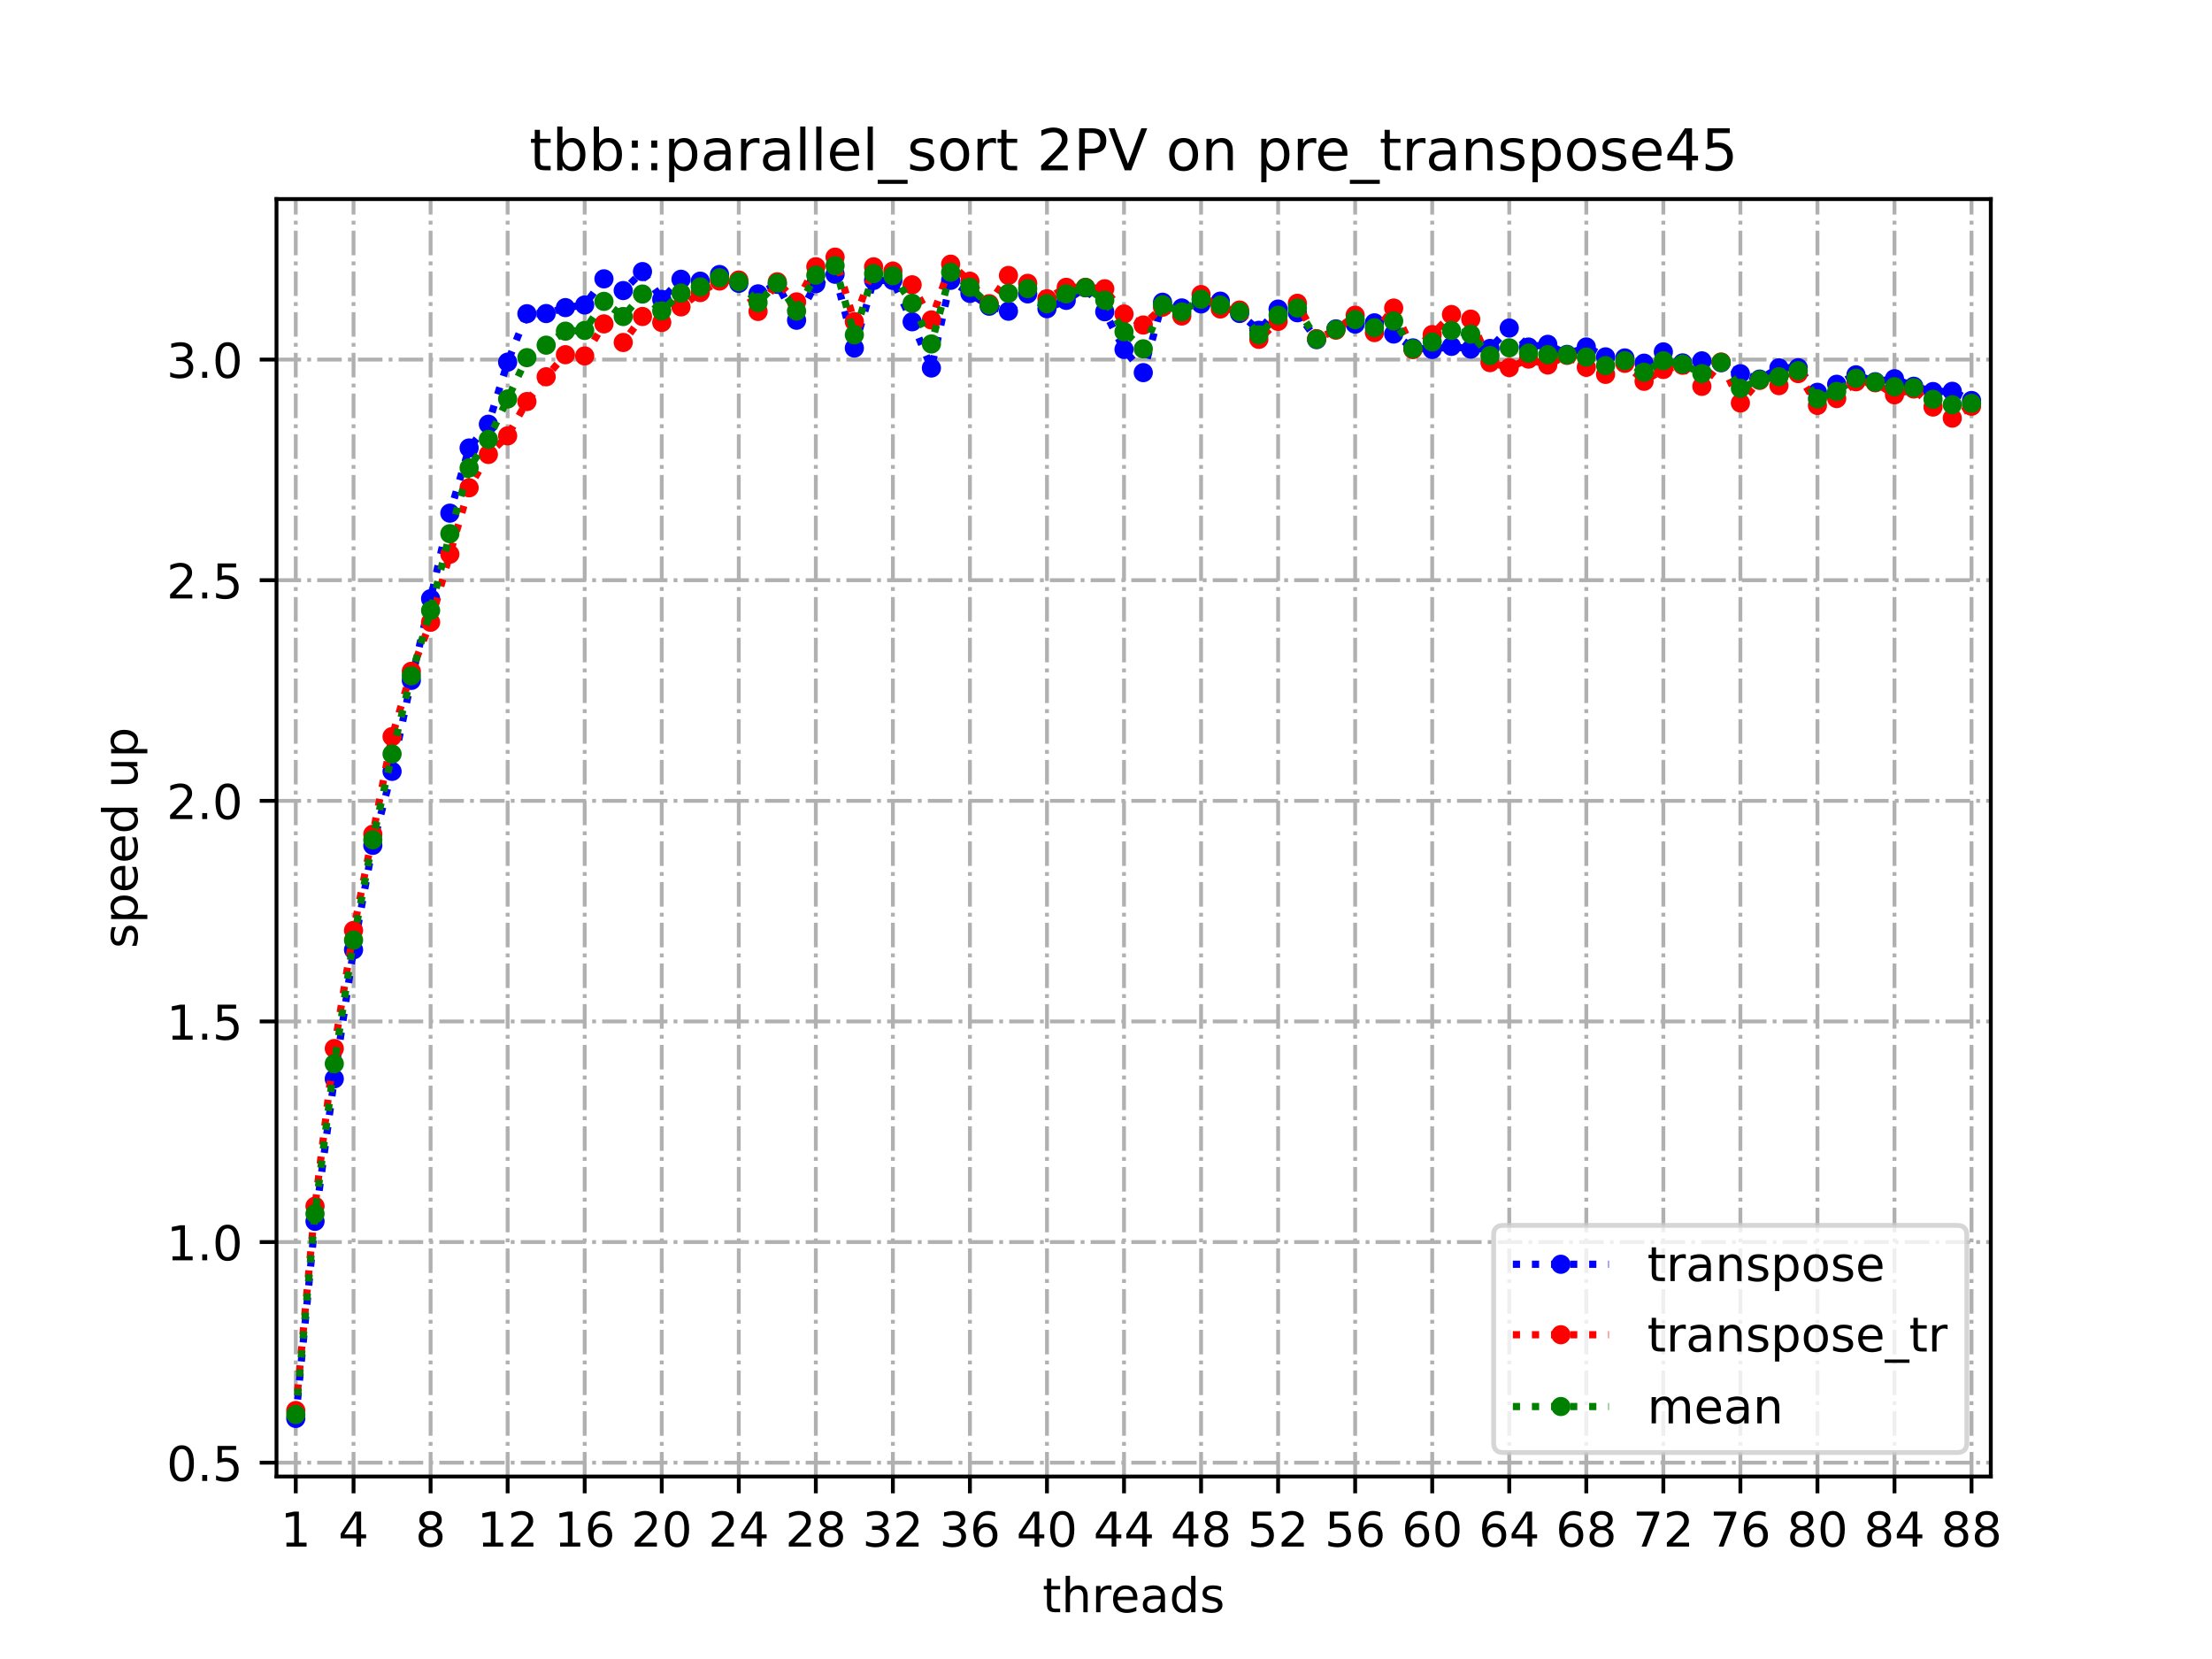 <?xml version="1.0" encoding="utf-8" standalone="no"?>
<!DOCTYPE svg PUBLIC "-//W3C//DTD SVG 1.1//EN"
  "http://www.w3.org/Graphics/SVG/1.1/DTD/svg11.dtd">
<!-- Created with matplotlib (https://matplotlib.org/) -->
<svg height="345.6pt" version="1.1" viewBox="0 0 460.8 345.6" width="460.8pt" xmlns="http://www.w3.org/2000/svg" xmlns:xlink="http://www.w3.org/1999/xlink">
 <defs>
  <style type="text/css">
*{stroke-linecap:butt;stroke-linejoin:round;}
  </style>
 </defs>
 <g id="figure_1">
  <g id="patch_1">
   <path d="M 0 345.6 
L 460.8 345.6 
L 460.8 0 
L 0 0 
z
" style="fill:#ffffff;"/>
  </g>
  <g id="axes_1">
   <g id="patch_2">
    <path d="M 57.6 307.584 
L 414.72 307.584 
L 414.72 41.472 
L 57.6 41.472 
z
" style="fill:#ffffff;"/>
   </g>
   <g id="matplotlib.axis_1">
    <g id="xtick_1">
     <g id="line2d_1">
      <path clip-path="url(#pc53ae5df36)" d="M 61.613 307.584 
L 61.613 41.472 
" style="fill:none;stroke:#b0b0b0;stroke-dasharray:5.12,1.28,0.8,1.28;stroke-dashoffset:0;stroke-width:0.8;"/>
     </g>
     <g id="line2d_2">
      <defs>
       <path d="M 0 0 
L 0 3.5 
" id="m5076ca8782" style="stroke:#000000;stroke-width:0.8;"/>
      </defs>
      <g>
       <use style="stroke:#000000;stroke-width:0.8;" x="61.613" xlink:href="#m5076ca8782" y="307.584"/>
      </g>
     </g>
     <g id="text_1">
      <!-- 1 -->
      <defs>
       <path d="M 12.406 8.297 
L 28.516 8.297 
L 28.516 63.922 
L 10.984 60.406 
L 10.984 69.391 
L 28.422 72.906 
L 38.281 72.906 
L 38.281 8.297 
L 54.391 8.297 
L 54.391 0 
L 12.406 0 
z
" id="DejaVuSans-49"/>
      </defs>
      <g transform="translate(58.431 322.182)scale(0.1 -0.1)">
       <use xlink:href="#DejaVuSans-49"/>
      </g>
     </g>
    </g>
    <g id="xtick_2">
     <g id="line2d_3">
      <path clip-path="url(#pc53ae5df36)" d="M 73.65 307.584 
L 73.65 41.472 
" style="fill:none;stroke:#b0b0b0;stroke-dasharray:5.12,1.28,0.8,1.28;stroke-dashoffset:0;stroke-width:0.8;"/>
     </g>
     <g id="line2d_4">
      <g>
       <use style="stroke:#000000;stroke-width:0.8;" x="73.65" xlink:href="#m5076ca8782" y="307.584"/>
      </g>
     </g>
     <g id="text_2">
      <!-- 4 -->
      <defs>
       <path d="M 37.797 64.312 
L 12.891 25.391 
L 37.797 25.391 
z
M 35.203 72.906 
L 47.609 72.906 
L 47.609 25.391 
L 58.016 25.391 
L 58.016 17.188 
L 47.609 17.188 
L 47.609 0 
L 37.797 0 
L 37.797 17.188 
L 4.891 17.188 
L 4.891 26.703 
z
" id="DejaVuSans-52"/>
      </defs>
      <g transform="translate(70.469 322.182)scale(0.1 -0.1)">
       <use xlink:href="#DejaVuSans-52"/>
      </g>
     </g>
    </g>
    <g id="xtick_3">
     <g id="line2d_5">
      <path clip-path="url(#pc53ae5df36)" d="M 89.701 307.584 
L 89.701 41.472 
" style="fill:none;stroke:#b0b0b0;stroke-dasharray:5.12,1.28,0.8,1.28;stroke-dashoffset:0;stroke-width:0.8;"/>
     </g>
     <g id="line2d_6">
      <g>
       <use style="stroke:#000000;stroke-width:0.8;" x="89.701" xlink:href="#m5076ca8782" y="307.584"/>
      </g>
     </g>
     <g id="text_3">
      <!-- 8 -->
      <defs>
       <path d="M 31.781 34.625 
Q 24.75 34.625 20.719 30.859 
Q 16.703 27.094 16.703 20.516 
Q 16.703 13.922 20.719 10.156 
Q 24.75 6.391 31.781 6.391 
Q 38.812 6.391 42.859 10.172 
Q 46.922 13.969 46.922 20.516 
Q 46.922 27.094 42.891 30.859 
Q 38.875 34.625 31.781 34.625 
z
M 21.922 38.812 
Q 15.578 40.375 12.031 44.719 
Q 8.5 49.078 8.5 55.328 
Q 8.5 64.062 14.719 69.141 
Q 20.953 74.219 31.781 74.219 
Q 42.672 74.219 48.875 69.141 
Q 55.078 64.062 55.078 55.328 
Q 55.078 49.078 51.531 44.719 
Q 48 40.375 41.703 38.812 
Q 48.828 37.156 52.797 32.312 
Q 56.781 27.484 56.781 20.516 
Q 56.781 9.906 50.312 4.234 
Q 43.844 -1.422 31.781 -1.422 
Q 19.734 -1.422 13.25 4.234 
Q 6.781 9.906 6.781 20.516 
Q 6.781 27.484 10.781 32.312 
Q 14.797 37.156 21.922 38.812 
z
M 18.312 54.391 
Q 18.312 48.734 21.844 45.562 
Q 25.391 42.391 31.781 42.391 
Q 38.141 42.391 41.719 45.562 
Q 45.312 48.734 45.312 54.391 
Q 45.312 60.062 41.719 63.234 
Q 38.141 66.406 31.781 66.406 
Q 25.391 66.406 21.844 63.234 
Q 18.312 60.062 18.312 54.391 
z
" id="DejaVuSans-56"/>
      </defs>
      <g transform="translate(86.519 322.182)scale(0.1 -0.1)">
       <use xlink:href="#DejaVuSans-56"/>
      </g>
     </g>
    </g>
    <g id="xtick_4">
     <g id="line2d_7">
      <path clip-path="url(#pc53ae5df36)" d="M 105.751 307.584 
L 105.751 41.472 
" style="fill:none;stroke:#b0b0b0;stroke-dasharray:5.12,1.28,0.8,1.28;stroke-dashoffset:0;stroke-width:0.8;"/>
     </g>
     <g id="line2d_8">
      <g>
       <use style="stroke:#000000;stroke-width:0.8;" x="105.751" xlink:href="#m5076ca8782" y="307.584"/>
      </g>
     </g>
     <g id="text_4">
      <!-- 12 -->
      <defs>
       <path d="M 19.188 8.297 
L 53.609 8.297 
L 53.609 0 
L 7.328 0 
L 7.328 8.297 
Q 12.938 14.109 22.625 23.891 
Q 32.328 33.688 34.812 36.531 
Q 39.547 41.844 41.422 45.531 
Q 43.312 49.219 43.312 52.781 
Q 43.312 58.594 39.234 62.25 
Q 35.156 65.922 28.609 65.922 
Q 23.969 65.922 18.812 64.312 
Q 13.672 62.703 7.812 59.422 
L 7.812 69.391 
Q 13.766 71.781 18.938 73 
Q 24.125 74.219 28.422 74.219 
Q 39.75 74.219 46.484 68.547 
Q 53.219 62.891 53.219 53.422 
Q 53.219 48.922 51.531 44.891 
Q 49.859 40.875 45.406 35.406 
Q 44.188 33.984 37.641 27.219 
Q 31.109 20.453 19.188 8.297 
z
" id="DejaVuSans-50"/>
      </defs>
      <g transform="translate(99.389 322.182)scale(0.1 -0.1)">
       <use xlink:href="#DejaVuSans-49"/>
       <use x="63.623" xlink:href="#DejaVuSans-50"/>
      </g>
     </g>
    </g>
    <g id="xtick_5">
     <g id="line2d_9">
      <path clip-path="url(#pc53ae5df36)" d="M 121.801 307.584 
L 121.801 41.472 
" style="fill:none;stroke:#b0b0b0;stroke-dasharray:5.12,1.28,0.8,1.28;stroke-dashoffset:0;stroke-width:0.8;"/>
     </g>
     <g id="line2d_10">
      <g>
       <use style="stroke:#000000;stroke-width:0.8;" x="121.801" xlink:href="#m5076ca8782" y="307.584"/>
      </g>
     </g>
     <g id="text_5">
      <!-- 16 -->
      <defs>
       <path d="M 33.016 40.375 
Q 26.375 40.375 22.484 35.828 
Q 18.609 31.297 18.609 23.391 
Q 18.609 15.531 22.484 10.953 
Q 26.375 6.391 33.016 6.391 
Q 39.656 6.391 43.531 10.953 
Q 47.406 15.531 47.406 23.391 
Q 47.406 31.297 43.531 35.828 
Q 39.656 40.375 33.016 40.375 
z
M 52.594 71.297 
L 52.594 62.312 
Q 48.875 64.062 45.094 64.984 
Q 41.312 65.922 37.594 65.922 
Q 27.828 65.922 22.672 59.328 
Q 17.531 52.734 16.797 39.406 
Q 19.672 43.656 24.016 45.922 
Q 28.375 48.188 33.594 48.188 
Q 44.578 48.188 50.953 41.516 
Q 57.328 34.859 57.328 23.391 
Q 57.328 12.156 50.688 5.359 
Q 44.047 -1.422 33.016 -1.422 
Q 20.359 -1.422 13.672 8.266 
Q 6.984 17.969 6.984 36.375 
Q 6.984 53.656 15.188 63.938 
Q 23.391 74.219 37.203 74.219 
Q 40.922 74.219 44.703 73.484 
Q 48.484 72.75 52.594 71.297 
z
" id="DejaVuSans-54"/>
      </defs>
      <g transform="translate(115.439 322.182)scale(0.1 -0.1)">
       <use xlink:href="#DejaVuSans-49"/>
       <use x="63.623" xlink:href="#DejaVuSans-54"/>
      </g>
     </g>
    </g>
    <g id="xtick_6">
     <g id="line2d_11">
      <path clip-path="url(#pc53ae5df36)" d="M 137.852 307.584 
L 137.852 41.472 
" style="fill:none;stroke:#b0b0b0;stroke-dasharray:5.12,1.28,0.8,1.28;stroke-dashoffset:0;stroke-width:0.8;"/>
     </g>
     <g id="line2d_12">
      <g>
       <use style="stroke:#000000;stroke-width:0.8;" x="137.852" xlink:href="#m5076ca8782" y="307.584"/>
      </g>
     </g>
     <g id="text_6">
      <!-- 20 -->
      <defs>
       <path d="M 31.781 66.406 
Q 24.172 66.406 20.328 58.906 
Q 16.5 51.422 16.5 36.375 
Q 16.5 21.391 20.328 13.891 
Q 24.172 6.391 31.781 6.391 
Q 39.453 6.391 43.281 13.891 
Q 47.125 21.391 47.125 36.375 
Q 47.125 51.422 43.281 58.906 
Q 39.453 66.406 31.781 66.406 
z
M 31.781 74.219 
Q 44.047 74.219 50.516 64.516 
Q 56.984 54.828 56.984 36.375 
Q 56.984 17.969 50.516 8.266 
Q 44.047 -1.422 31.781 -1.422 
Q 19.531 -1.422 13.062 8.266 
Q 6.594 17.969 6.594 36.375 
Q 6.594 54.828 13.062 64.516 
Q 19.531 74.219 31.781 74.219 
z
" id="DejaVuSans-48"/>
      </defs>
      <g transform="translate(131.489 322.182)scale(0.1 -0.1)">
       <use xlink:href="#DejaVuSans-50"/>
       <use x="63.623" xlink:href="#DejaVuSans-48"/>
      </g>
     </g>
    </g>
    <g id="xtick_7">
     <g id="line2d_13">
      <path clip-path="url(#pc53ae5df36)" d="M 153.902 307.584 
L 153.902 41.472 
" style="fill:none;stroke:#b0b0b0;stroke-dasharray:5.12,1.28,0.8,1.28;stroke-dashoffset:0;stroke-width:0.8;"/>
     </g>
     <g id="line2d_14">
      <g>
       <use style="stroke:#000000;stroke-width:0.8;" x="153.902" xlink:href="#m5076ca8782" y="307.584"/>
      </g>
     </g>
     <g id="text_7">
      <!-- 24 -->
      <g transform="translate(147.54 322.182)scale(0.1 -0.1)">
       <use xlink:href="#DejaVuSans-50"/>
       <use x="63.623" xlink:href="#DejaVuSans-52"/>
      </g>
     </g>
    </g>
    <g id="xtick_8">
     <g id="line2d_15">
      <path clip-path="url(#pc53ae5df36)" d="M 169.952 307.584 
L 169.952 41.472 
" style="fill:none;stroke:#b0b0b0;stroke-dasharray:5.12,1.28,0.8,1.28;stroke-dashoffset:0;stroke-width:0.8;"/>
     </g>
     <g id="line2d_16">
      <g>
       <use style="stroke:#000000;stroke-width:0.8;" x="169.952" xlink:href="#m5076ca8782" y="307.584"/>
      </g>
     </g>
     <g id="text_8">
      <!-- 28 -->
      <g transform="translate(163.59 322.182)scale(0.1 -0.1)">
       <use xlink:href="#DejaVuSans-50"/>
       <use x="63.623" xlink:href="#DejaVuSans-56"/>
      </g>
     </g>
    </g>
    <g id="xtick_9">
     <g id="line2d_17">
      <path clip-path="url(#pc53ae5df36)" d="M 186.003 307.584 
L 186.003 41.472 
" style="fill:none;stroke:#b0b0b0;stroke-dasharray:5.12,1.28,0.8,1.28;stroke-dashoffset:0;stroke-width:0.8;"/>
     </g>
     <g id="line2d_18">
      <g>
       <use style="stroke:#000000;stroke-width:0.8;" x="186.003" xlink:href="#m5076ca8782" y="307.584"/>
      </g>
     </g>
     <g id="text_9">
      <!-- 32 -->
      <defs>
       <path d="M 40.578 39.312 
Q 47.656 37.797 51.625 33 
Q 55.609 28.219 55.609 21.188 
Q 55.609 10.406 48.188 4.484 
Q 40.766 -1.422 27.094 -1.422 
Q 22.516 -1.422 17.656 -0.516 
Q 12.797 0.391 7.625 2.203 
L 7.625 11.719 
Q 11.719 9.328 16.594 8.109 
Q 21.484 6.891 26.812 6.891 
Q 36.078 6.891 40.938 10.547 
Q 45.797 14.203 45.797 21.188 
Q 45.797 27.641 41.281 31.266 
Q 36.766 34.906 28.719 34.906 
L 20.219 34.906 
L 20.219 43.016 
L 29.109 43.016 
Q 36.375 43.016 40.234 45.922 
Q 44.094 48.828 44.094 54.297 
Q 44.094 59.906 40.109 62.906 
Q 36.141 65.922 28.719 65.922 
Q 24.656 65.922 20.016 65.031 
Q 15.375 64.156 9.812 62.312 
L 9.812 71.094 
Q 15.438 72.656 20.344 73.438 
Q 25.25 74.219 29.594 74.219 
Q 40.828 74.219 47.359 69.109 
Q 53.906 64.016 53.906 55.328 
Q 53.906 49.266 50.438 45.094 
Q 46.969 40.922 40.578 39.312 
z
" id="DejaVuSans-51"/>
      </defs>
      <g transform="translate(179.64 322.182)scale(0.1 -0.1)">
       <use xlink:href="#DejaVuSans-51"/>
       <use x="63.623" xlink:href="#DejaVuSans-50"/>
      </g>
     </g>
    </g>
    <g id="xtick_10">
     <g id="line2d_19">
      <path clip-path="url(#pc53ae5df36)" d="M 202.053 307.584 
L 202.053 41.472 
" style="fill:none;stroke:#b0b0b0;stroke-dasharray:5.12,1.28,0.8,1.28;stroke-dashoffset:0;stroke-width:0.8;"/>
     </g>
     <g id="line2d_20">
      <g>
       <use style="stroke:#000000;stroke-width:0.8;" x="202.053" xlink:href="#m5076ca8782" y="307.584"/>
      </g>
     </g>
     <g id="text_10">
      <!-- 36 -->
      <g transform="translate(195.691 322.182)scale(0.1 -0.1)">
       <use xlink:href="#DejaVuSans-51"/>
       <use x="63.623" xlink:href="#DejaVuSans-54"/>
      </g>
     </g>
    </g>
    <g id="xtick_11">
     <g id="line2d_21">
      <path clip-path="url(#pc53ae5df36)" d="M 218.103 307.584 
L 218.103 41.472 
" style="fill:none;stroke:#b0b0b0;stroke-dasharray:5.12,1.28,0.8,1.28;stroke-dashoffset:0;stroke-width:0.8;"/>
     </g>
     <g id="line2d_22">
      <g>
       <use style="stroke:#000000;stroke-width:0.8;" x="218.103" xlink:href="#m5076ca8782" y="307.584"/>
      </g>
     </g>
     <g id="text_11">
      <!-- 40 -->
      <g transform="translate(211.741 322.182)scale(0.1 -0.1)">
       <use xlink:href="#DejaVuSans-52"/>
       <use x="63.623" xlink:href="#DejaVuSans-48"/>
      </g>
     </g>
    </g>
    <g id="xtick_12">
     <g id="line2d_23">
      <path clip-path="url(#pc53ae5df36)" d="M 234.154 307.584 
L 234.154 41.472 
" style="fill:none;stroke:#b0b0b0;stroke-dasharray:5.12,1.28,0.8,1.28;stroke-dashoffset:0;stroke-width:0.8;"/>
     </g>
     <g id="line2d_24">
      <g>
       <use style="stroke:#000000;stroke-width:0.8;" x="234.154" xlink:href="#m5076ca8782" y="307.584"/>
      </g>
     </g>
     <g id="text_12">
      <!-- 44 -->
      <g transform="translate(227.791 322.182)scale(0.1 -0.1)">
       <use xlink:href="#DejaVuSans-52"/>
       <use x="63.623" xlink:href="#DejaVuSans-52"/>
      </g>
     </g>
    </g>
    <g id="xtick_13">
     <g id="line2d_25">
      <path clip-path="url(#pc53ae5df36)" d="M 250.204 307.584 
L 250.204 41.472 
" style="fill:none;stroke:#b0b0b0;stroke-dasharray:5.12,1.28,0.8,1.28;stroke-dashoffset:0;stroke-width:0.8;"/>
     </g>
     <g id="line2d_26">
      <g>
       <use style="stroke:#000000;stroke-width:0.8;" x="250.204" xlink:href="#m5076ca8782" y="307.584"/>
      </g>
     </g>
     <g id="text_13">
      <!-- 48 -->
      <g transform="translate(243.842 322.182)scale(0.1 -0.1)">
       <use xlink:href="#DejaVuSans-52"/>
       <use x="63.623" xlink:href="#DejaVuSans-56"/>
      </g>
     </g>
    </g>
    <g id="xtick_14">
     <g id="line2d_27">
      <path clip-path="url(#pc53ae5df36)" d="M 266.254 307.584 
L 266.254 41.472 
" style="fill:none;stroke:#b0b0b0;stroke-dasharray:5.12,1.28,0.8,1.28;stroke-dashoffset:0;stroke-width:0.8;"/>
     </g>
     <g id="line2d_28">
      <g>
       <use style="stroke:#000000;stroke-width:0.8;" x="266.254" xlink:href="#m5076ca8782" y="307.584"/>
      </g>
     </g>
     <g id="text_14">
      <!-- 52 -->
      <defs>
       <path d="M 10.797 72.906 
L 49.516 72.906 
L 49.516 64.594 
L 19.828 64.594 
L 19.828 46.734 
Q 21.969 47.469 24.109 47.828 
Q 26.266 48.188 28.422 48.188 
Q 40.625 48.188 47.75 41.5 
Q 54.891 34.812 54.891 23.391 
Q 54.891 11.625 47.562 5.094 
Q 40.234 -1.422 26.906 -1.422 
Q 22.312 -1.422 17.547 -0.641 
Q 12.797 0.141 7.719 1.703 
L 7.719 11.625 
Q 12.109 9.234 16.797 8.062 
Q 21.484 6.891 26.703 6.891 
Q 35.156 6.891 40.078 11.328 
Q 45.016 15.766 45.016 23.391 
Q 45.016 31 40.078 35.438 
Q 35.156 39.891 26.703 39.891 
Q 22.75 39.891 18.812 39.016 
Q 14.891 38.141 10.797 36.281 
z
" id="DejaVuSans-53"/>
      </defs>
      <g transform="translate(259.892 322.182)scale(0.1 -0.1)">
       <use xlink:href="#DejaVuSans-53"/>
       <use x="63.623" xlink:href="#DejaVuSans-50"/>
      </g>
     </g>
    </g>
    <g id="xtick_15">
     <g id="line2d_29">
      <path clip-path="url(#pc53ae5df36)" d="M 282.305 307.584 
L 282.305 41.472 
" style="fill:none;stroke:#b0b0b0;stroke-dasharray:5.12,1.28,0.8,1.28;stroke-dashoffset:0;stroke-width:0.8;"/>
     </g>
     <g id="line2d_30">
      <g>
       <use style="stroke:#000000;stroke-width:0.8;" x="282.305" xlink:href="#m5076ca8782" y="307.584"/>
      </g>
     </g>
     <g id="text_15">
      <!-- 56 -->
      <g transform="translate(275.942 322.182)scale(0.1 -0.1)">
       <use xlink:href="#DejaVuSans-53"/>
       <use x="63.623" xlink:href="#DejaVuSans-54"/>
      </g>
     </g>
    </g>
    <g id="xtick_16">
     <g id="line2d_31">
      <path clip-path="url(#pc53ae5df36)" d="M 298.355 307.584 
L 298.355 41.472 
" style="fill:none;stroke:#b0b0b0;stroke-dasharray:5.12,1.28,0.8,1.28;stroke-dashoffset:0;stroke-width:0.8;"/>
     </g>
     <g id="line2d_32">
      <g>
       <use style="stroke:#000000;stroke-width:0.8;" x="298.355" xlink:href="#m5076ca8782" y="307.584"/>
      </g>
     </g>
     <g id="text_16">
      <!-- 60 -->
      <g transform="translate(291.993 322.182)scale(0.1 -0.1)">
       <use xlink:href="#DejaVuSans-54"/>
       <use x="63.623" xlink:href="#DejaVuSans-48"/>
      </g>
     </g>
    </g>
    <g id="xtick_17">
     <g id="line2d_33">
      <path clip-path="url(#pc53ae5df36)" d="M 314.405 307.584 
L 314.405 41.472 
" style="fill:none;stroke:#b0b0b0;stroke-dasharray:5.12,1.28,0.8,1.28;stroke-dashoffset:0;stroke-width:0.8;"/>
     </g>
     <g id="line2d_34">
      <g>
       <use style="stroke:#000000;stroke-width:0.8;" x="314.405" xlink:href="#m5076ca8782" y="307.584"/>
      </g>
     </g>
     <g id="text_17">
      <!-- 64 -->
      <g transform="translate(308.043 322.182)scale(0.1 -0.1)">
       <use xlink:href="#DejaVuSans-54"/>
       <use x="63.623" xlink:href="#DejaVuSans-52"/>
      </g>
     </g>
    </g>
    <g id="xtick_18">
     <g id="line2d_35">
      <path clip-path="url(#pc53ae5df36)" d="M 330.456 307.584 
L 330.456 41.472 
" style="fill:none;stroke:#b0b0b0;stroke-dasharray:5.12,1.28,0.8,1.28;stroke-dashoffset:0;stroke-width:0.8;"/>
     </g>
     <g id="line2d_36">
      <g>
       <use style="stroke:#000000;stroke-width:0.8;" x="330.456" xlink:href="#m5076ca8782" y="307.584"/>
      </g>
     </g>
     <g id="text_18">
      <!-- 68 -->
      <g transform="translate(324.093 322.182)scale(0.1 -0.1)">
       <use xlink:href="#DejaVuSans-54"/>
       <use x="63.623" xlink:href="#DejaVuSans-56"/>
      </g>
     </g>
    </g>
    <g id="xtick_19">
     <g id="line2d_37">
      <path clip-path="url(#pc53ae5df36)" d="M 346.506 307.584 
L 346.506 41.472 
" style="fill:none;stroke:#b0b0b0;stroke-dasharray:5.12,1.28,0.8,1.28;stroke-dashoffset:0;stroke-width:0.8;"/>
     </g>
     <g id="line2d_38">
      <g>
       <use style="stroke:#000000;stroke-width:0.8;" x="346.506" xlink:href="#m5076ca8782" y="307.584"/>
      </g>
     </g>
     <g id="text_19">
      <!-- 72 -->
      <defs>
       <path d="M 8.203 72.906 
L 55.078 72.906 
L 55.078 68.703 
L 28.609 0 
L 18.312 0 
L 43.219 64.594 
L 8.203 64.594 
z
" id="DejaVuSans-55"/>
      </defs>
      <g transform="translate(340.144 322.182)scale(0.1 -0.1)">
       <use xlink:href="#DejaVuSans-55"/>
       <use x="63.623" xlink:href="#DejaVuSans-50"/>
      </g>
     </g>
    </g>
    <g id="xtick_20">
     <g id="line2d_39">
      <path clip-path="url(#pc53ae5df36)" d="M 362.556 307.584 
L 362.556 41.472 
" style="fill:none;stroke:#b0b0b0;stroke-dasharray:5.12,1.28,0.8,1.28;stroke-dashoffset:0;stroke-width:0.8;"/>
     </g>
     <g id="line2d_40">
      <g>
       <use style="stroke:#000000;stroke-width:0.8;" x="362.556" xlink:href="#m5076ca8782" y="307.584"/>
      </g>
     </g>
     <g id="text_20">
      <!-- 76 -->
      <g transform="translate(356.194 322.182)scale(0.1 -0.1)">
       <use xlink:href="#DejaVuSans-55"/>
       <use x="63.623" xlink:href="#DejaVuSans-54"/>
      </g>
     </g>
    </g>
    <g id="xtick_21">
     <g id="line2d_41">
      <path clip-path="url(#pc53ae5df36)" d="M 378.607 307.584 
L 378.607 41.472 
" style="fill:none;stroke:#b0b0b0;stroke-dasharray:5.12,1.28,0.8,1.28;stroke-dashoffset:0;stroke-width:0.8;"/>
     </g>
     <g id="line2d_42">
      <g>
       <use style="stroke:#000000;stroke-width:0.8;" x="378.607" xlink:href="#m5076ca8782" y="307.584"/>
      </g>
     </g>
     <g id="text_21">
      <!-- 80 -->
      <g transform="translate(372.244 322.182)scale(0.1 -0.1)">
       <use xlink:href="#DejaVuSans-56"/>
       <use x="63.623" xlink:href="#DejaVuSans-48"/>
      </g>
     </g>
    </g>
    <g id="xtick_22">
     <g id="line2d_43">
      <path clip-path="url(#pc53ae5df36)" d="M 394.657 307.584 
L 394.657 41.472 
" style="fill:none;stroke:#b0b0b0;stroke-dasharray:5.12,1.28,0.8,1.28;stroke-dashoffset:0;stroke-width:0.8;"/>
     </g>
     <g id="line2d_44">
      <g>
       <use style="stroke:#000000;stroke-width:0.8;" x="394.657" xlink:href="#m5076ca8782" y="307.584"/>
      </g>
     </g>
     <g id="text_22">
      <!-- 84 -->
      <g transform="translate(388.295 322.182)scale(0.1 -0.1)">
       <use xlink:href="#DejaVuSans-56"/>
       <use x="63.623" xlink:href="#DejaVuSans-52"/>
      </g>
     </g>
    </g>
    <g id="xtick_23">
     <g id="line2d_45">
      <path clip-path="url(#pc53ae5df36)" d="M 410.707 307.584 
L 410.707 41.472 
" style="fill:none;stroke:#b0b0b0;stroke-dasharray:5.12,1.28,0.8,1.28;stroke-dashoffset:0;stroke-width:0.8;"/>
     </g>
     <g id="line2d_46">
      <g>
       <use style="stroke:#000000;stroke-width:0.8;" x="410.707" xlink:href="#m5076ca8782" y="307.584"/>
      </g>
     </g>
     <g id="text_23">
      <!-- 88 -->
      <g transform="translate(404.345 322.182)scale(0.1 -0.1)">
       <use xlink:href="#DejaVuSans-56"/>
       <use x="63.623" xlink:href="#DejaVuSans-56"/>
      </g>
     </g>
    </g>
    <g id="text_24">
     <!-- threads -->
     <defs>
      <path d="M 18.312 70.219 
L 18.312 54.688 
L 36.812 54.688 
L 36.812 47.703 
L 18.312 47.703 
L 18.312 18.016 
Q 18.312 11.328 20.141 9.422 
Q 21.969 7.516 27.594 7.516 
L 36.812 7.516 
L 36.812 0 
L 27.594 0 
Q 17.188 0 13.234 3.875 
Q 9.281 7.766 9.281 18.016 
L 9.281 47.703 
L 2.688 47.703 
L 2.688 54.688 
L 9.281 54.688 
L 9.281 70.219 
z
" id="DejaVuSans-116"/>
      <path d="M 54.891 33.016 
L 54.891 0 
L 45.906 0 
L 45.906 32.719 
Q 45.906 40.484 42.875 44.328 
Q 39.844 48.188 33.797 48.188 
Q 26.516 48.188 22.312 43.547 
Q 18.109 38.922 18.109 30.906 
L 18.109 0 
L 9.078 0 
L 9.078 75.984 
L 18.109 75.984 
L 18.109 46.188 
Q 21.344 51.125 25.703 53.562 
Q 30.078 56 35.797 56 
Q 45.219 56 50.047 50.172 
Q 54.891 44.344 54.891 33.016 
z
" id="DejaVuSans-104"/>
      <path d="M 41.109 46.297 
Q 39.594 47.172 37.812 47.578 
Q 36.031 48 33.891 48 
Q 26.266 48 22.188 43.047 
Q 18.109 38.094 18.109 28.812 
L 18.109 0 
L 9.078 0 
L 9.078 54.688 
L 18.109 54.688 
L 18.109 46.188 
Q 20.953 51.172 25.484 53.578 
Q 30.031 56 36.531 56 
Q 37.453 56 38.578 55.875 
Q 39.703 55.766 41.062 55.516 
z
" id="DejaVuSans-114"/>
      <path d="M 56.203 29.594 
L 56.203 25.203 
L 14.891 25.203 
Q 15.484 15.922 20.484 11.062 
Q 25.484 6.203 34.422 6.203 
Q 39.594 6.203 44.453 7.469 
Q 49.312 8.734 54.109 11.281 
L 54.109 2.781 
Q 49.266 0.734 44.188 -0.344 
Q 39.109 -1.422 33.891 -1.422 
Q 20.797 -1.422 13.156 6.188 
Q 5.516 13.812 5.516 26.812 
Q 5.516 40.234 12.766 48.109 
Q 20.016 56 32.328 56 
Q 43.359 56 49.781 48.891 
Q 56.203 41.797 56.203 29.594 
z
M 47.219 32.234 
Q 47.125 39.594 43.094 43.984 
Q 39.062 48.391 32.422 48.391 
Q 24.906 48.391 20.391 44.141 
Q 15.875 39.891 15.188 32.172 
z
" id="DejaVuSans-101"/>
      <path d="M 34.281 27.484 
Q 23.391 27.484 19.188 25 
Q 14.984 22.516 14.984 16.5 
Q 14.984 11.719 18.141 8.906 
Q 21.297 6.109 26.703 6.109 
Q 34.188 6.109 38.703 11.406 
Q 43.219 16.703 43.219 25.484 
L 43.219 27.484 
z
M 52.203 31.203 
L 52.203 0 
L 43.219 0 
L 43.219 8.297 
Q 40.141 3.328 35.547 0.953 
Q 30.953 -1.422 24.312 -1.422 
Q 15.922 -1.422 10.953 3.297 
Q 6 8.016 6 15.922 
Q 6 25.141 12.172 29.828 
Q 18.359 34.516 30.609 34.516 
L 43.219 34.516 
L 43.219 35.406 
Q 43.219 41.609 39.141 45 
Q 35.062 48.391 27.688 48.391 
Q 23 48.391 18.547 47.266 
Q 14.109 46.141 10.016 43.891 
L 10.016 52.203 
Q 14.938 54.109 19.578 55.047 
Q 24.219 56 28.609 56 
Q 40.484 56 46.344 49.844 
Q 52.203 43.703 52.203 31.203 
z
" id="DejaVuSans-97"/>
      <path d="M 45.406 46.391 
L 45.406 75.984 
L 54.391 75.984 
L 54.391 0 
L 45.406 0 
L 45.406 8.203 
Q 42.578 3.328 38.25 0.953 
Q 33.938 -1.422 27.875 -1.422 
Q 17.969 -1.422 11.734 6.484 
Q 5.516 14.406 5.516 27.297 
Q 5.516 40.188 11.734 48.094 
Q 17.969 56 27.875 56 
Q 33.938 56 38.25 53.625 
Q 42.578 51.266 45.406 46.391 
z
M 14.797 27.297 
Q 14.797 17.391 18.875 11.75 
Q 22.953 6.109 30.078 6.109 
Q 37.203 6.109 41.297 11.75 
Q 45.406 17.391 45.406 27.297 
Q 45.406 37.203 41.297 42.844 
Q 37.203 48.484 30.078 48.484 
Q 22.953 48.484 18.875 42.844 
Q 14.797 37.203 14.797 27.297 
z
" id="DejaVuSans-100"/>
      <path d="M 44.281 53.078 
L 44.281 44.578 
Q 40.484 46.531 36.375 47.5 
Q 32.281 48.484 27.875 48.484 
Q 21.188 48.484 17.844 46.438 
Q 14.5 44.391 14.5 40.281 
Q 14.5 37.156 16.891 35.375 
Q 19.281 33.594 26.516 31.984 
L 29.594 31.297 
Q 39.156 29.25 43.188 25.516 
Q 47.219 21.781 47.219 15.094 
Q 47.219 7.469 41.188 3.016 
Q 35.156 -1.422 24.609 -1.422 
Q 20.219 -1.422 15.453 -0.562 
Q 10.688 0.297 5.422 2 
L 5.422 11.281 
Q 10.406 8.688 15.234 7.391 
Q 20.062 6.109 24.812 6.109 
Q 31.156 6.109 34.562 8.281 
Q 37.984 10.453 37.984 14.406 
Q 37.984 18.062 35.516 20.016 
Q 33.062 21.969 24.703 23.781 
L 21.578 24.516 
Q 13.234 26.266 9.516 29.906 
Q 5.812 33.547 5.812 39.891 
Q 5.812 47.609 11.281 51.797 
Q 16.75 56 26.812 56 
Q 31.781 56 36.172 55.266 
Q 40.578 54.547 44.281 53.078 
z
" id="DejaVuSans-115"/>
     </defs>
     <g transform="translate(217.169 335.861)scale(0.1 -0.1)">
      <use xlink:href="#DejaVuSans-116"/>
      <use x="39.209" xlink:href="#DejaVuSans-104"/>
      <use x="102.588" xlink:href="#DejaVuSans-114"/>
      <use x="141.451" xlink:href="#DejaVuSans-101"/>
      <use x="202.975" xlink:href="#DejaVuSans-97"/>
      <use x="264.254" xlink:href="#DejaVuSans-100"/>
      <use x="327.73" xlink:href="#DejaVuSans-115"/>
     </g>
    </g>
   </g>
   <g id="matplotlib.axis_2">
    <g id="ytick_1">
     <g id="line2d_47">
      <path clip-path="url(#pc53ae5df36)" d="M 57.6 304.702 
L 414.72 304.702 
" style="fill:none;stroke:#b0b0b0;stroke-dasharray:5.12,1.28,0.8,1.28;stroke-dashoffset:0;stroke-width:0.8;"/>
     </g>
     <g id="line2d_48">
      <defs>
       <path d="M 0 0 
L -3.5 0 
" id="m7bbdb4c918" style="stroke:#000000;stroke-width:0.8;"/>
      </defs>
      <g>
       <use style="stroke:#000000;stroke-width:0.8;" x="57.6" xlink:href="#m7bbdb4c918" y="304.702"/>
      </g>
     </g>
     <g id="text_25">
      <!-- 0.5 -->
      <defs>
       <path d="M 10.688 12.406 
L 21 12.406 
L 21 0 
L 10.688 0 
z
" id="DejaVuSans-46"/>
      </defs>
      <g transform="translate(34.697 308.501)scale(0.1 -0.1)">
       <use xlink:href="#DejaVuSans-48"/>
       <use x="63.623" xlink:href="#DejaVuSans-46"/>
       <use x="95.41" xlink:href="#DejaVuSans-53"/>
      </g>
     </g>
    </g>
    <g id="ytick_2">
     <g id="line2d_49">
      <path clip-path="url(#pc53ae5df36)" d="M 57.6 258.743 
L 414.72 258.743 
" style="fill:none;stroke:#b0b0b0;stroke-dasharray:5.12,1.28,0.8,1.28;stroke-dashoffset:0;stroke-width:0.8;"/>
     </g>
     <g id="line2d_50">
      <g>
       <use style="stroke:#000000;stroke-width:0.8;" x="57.6" xlink:href="#m7bbdb4c918" y="258.743"/>
      </g>
     </g>
     <g id="text_26">
      <!-- 1.0 -->
      <g transform="translate(34.697 262.542)scale(0.1 -0.1)">
       <use xlink:href="#DejaVuSans-49"/>
       <use x="63.623" xlink:href="#DejaVuSans-46"/>
       <use x="95.41" xlink:href="#DejaVuSans-48"/>
      </g>
     </g>
    </g>
    <g id="ytick_3">
     <g id="line2d_51">
      <path clip-path="url(#pc53ae5df36)" d="M 57.6 212.784 
L 414.72 212.784 
" style="fill:none;stroke:#b0b0b0;stroke-dasharray:5.12,1.28,0.8,1.28;stroke-dashoffset:0;stroke-width:0.8;"/>
     </g>
     <g id="line2d_52">
      <g>
       <use style="stroke:#000000;stroke-width:0.8;" x="57.6" xlink:href="#m7bbdb4c918" y="212.784"/>
      </g>
     </g>
     <g id="text_27">
      <!-- 1.5 -->
      <g transform="translate(34.697 216.583)scale(0.1 -0.1)">
       <use xlink:href="#DejaVuSans-49"/>
       <use x="63.623" xlink:href="#DejaVuSans-46"/>
       <use x="95.41" xlink:href="#DejaVuSans-53"/>
      </g>
     </g>
    </g>
    <g id="ytick_4">
     <g id="line2d_53">
      <path clip-path="url(#pc53ae5df36)" d="M 57.6 166.825 
L 414.72 166.825 
" style="fill:none;stroke:#b0b0b0;stroke-dasharray:5.12,1.28,0.8,1.28;stroke-dashoffset:0;stroke-width:0.8;"/>
     </g>
     <g id="line2d_54">
      <g>
       <use style="stroke:#000000;stroke-width:0.8;" x="57.6" xlink:href="#m7bbdb4c918" y="166.825"/>
      </g>
     </g>
     <g id="text_28">
      <!-- 2.0 -->
      <g transform="translate(34.697 170.624)scale(0.1 -0.1)">
       <use xlink:href="#DejaVuSans-50"/>
       <use x="63.623" xlink:href="#DejaVuSans-46"/>
       <use x="95.41" xlink:href="#DejaVuSans-48"/>
      </g>
     </g>
    </g>
    <g id="ytick_5">
     <g id="line2d_55">
      <path clip-path="url(#pc53ae5df36)" d="M 57.6 120.866 
L 414.72 120.866 
" style="fill:none;stroke:#b0b0b0;stroke-dasharray:5.12,1.28,0.8,1.28;stroke-dashoffset:0;stroke-width:0.8;"/>
     </g>
     <g id="line2d_56">
      <g>
       <use style="stroke:#000000;stroke-width:0.8;" x="57.6" xlink:href="#m7bbdb4c918" y="120.866"/>
      </g>
     </g>
     <g id="text_29">
      <!-- 2.5 -->
      <g transform="translate(34.697 124.665)scale(0.1 -0.1)">
       <use xlink:href="#DejaVuSans-50"/>
       <use x="63.623" xlink:href="#DejaVuSans-46"/>
       <use x="95.41" xlink:href="#DejaVuSans-53"/>
      </g>
     </g>
    </g>
    <g id="ytick_6">
     <g id="line2d_57">
      <path clip-path="url(#pc53ae5df36)" d="M 57.6 74.907 
L 414.72 74.907 
" style="fill:none;stroke:#b0b0b0;stroke-dasharray:5.12,1.28,0.8,1.28;stroke-dashoffset:0;stroke-width:0.8;"/>
     </g>
     <g id="line2d_58">
      <g>
       <use style="stroke:#000000;stroke-width:0.8;" x="57.6" xlink:href="#m7bbdb4c918" y="74.907"/>
      </g>
     </g>
     <g id="text_30">
      <!-- 3.0 -->
      <g transform="translate(34.697 78.707)scale(0.1 -0.1)">
       <use xlink:href="#DejaVuSans-51"/>
       <use x="63.623" xlink:href="#DejaVuSans-46"/>
       <use x="95.41" xlink:href="#DejaVuSans-48"/>
      </g>
     </g>
    </g>
    <g id="text_31">
     <!-- speed up -->
     <defs>
      <path d="M 18.109 8.203 
L 18.109 -20.797 
L 9.078 -20.797 
L 9.078 54.688 
L 18.109 54.688 
L 18.109 46.391 
Q 20.953 51.266 25.266 53.625 
Q 29.594 56 35.594 56 
Q 45.562 56 51.781 48.094 
Q 58.016 40.188 58.016 27.297 
Q 58.016 14.406 51.781 6.484 
Q 45.562 -1.422 35.594 -1.422 
Q 29.594 -1.422 25.266 0.953 
Q 20.953 3.328 18.109 8.203 
z
M 48.688 27.297 
Q 48.688 37.203 44.609 42.844 
Q 40.531 48.484 33.406 48.484 
Q 26.266 48.484 22.188 42.844 
Q 18.109 37.203 18.109 27.297 
Q 18.109 17.391 22.188 11.75 
Q 26.266 6.109 33.406 6.109 
Q 40.531 6.109 44.609 11.75 
Q 48.688 17.391 48.688 27.297 
z
" id="DejaVuSans-112"/>
      <path id="DejaVuSans-32"/>
      <path d="M 8.5 21.578 
L 8.5 54.688 
L 17.484 54.688 
L 17.484 21.922 
Q 17.484 14.156 20.5 10.266 
Q 23.531 6.391 29.594 6.391 
Q 36.859 6.391 41.078 11.031 
Q 45.312 15.672 45.312 23.688 
L 45.312 54.688 
L 54.297 54.688 
L 54.297 0 
L 45.312 0 
L 45.312 8.406 
Q 42.047 3.422 37.719 1 
Q 33.406 -1.422 27.688 -1.422 
Q 18.266 -1.422 13.375 4.438 
Q 8.5 10.297 8.5 21.578 
z
M 31.109 56 
z
" id="DejaVuSans-117"/>
     </defs>
     <g transform="translate(28.617 197.566)rotate(-90)scale(0.1 -0.1)">
      <use xlink:href="#DejaVuSans-115"/>
      <use x="52.1" xlink:href="#DejaVuSans-112"/>
      <use x="115.576" xlink:href="#DejaVuSans-101"/>
      <use x="177.1" xlink:href="#DejaVuSans-101"/>
      <use x="238.623" xlink:href="#DejaVuSans-100"/>
      <use x="302.1" xlink:href="#DejaVuSans-32"/>
      <use x="333.887" xlink:href="#DejaVuSans-117"/>
      <use x="397.266" xlink:href="#DejaVuSans-112"/>
     </g>
    </g>
   </g>
   <g id="line2d_59">
    <path clip-path="url(#pc53ae5df36)" d="M 61.613 295.488 
L 65.625 254.428 
L 69.638 224.739 
L 73.65 197.858 
L 77.663 176.102 
L 81.676 160.689 
L 85.688 141.737 
L 89.701 124.723 
L 93.713 106.902 
L 97.726 93.323 
L 101.738 88.373 
L 105.751 75.441 
L 109.764 65.356 
L 113.776 65.32 
L 117.789 64.081 
L 121.801 63.535 
L 125.814 58.091 
L 129.827 60.531 
L 133.839 56.578 
L 137.852 62.366 
L 141.864 58.178 
L 145.877 58.576 
L 149.889 57.187 
L 153.902 59.025 
L 157.915 61.217 
L 161.927 59.242 
L 165.94 66.713 
L 169.952 59.098 
L 173.965 57.133 
L 177.978 72.508 
L 181.99 58.417 
L 186.003 58.421 
L 190.015 67.032 
L 194.028 76.663 
L 198.04 58.396 
L 202.053 61.119 
L 206.066 63.79 
L 210.078 64.833 
L 214.091 61.22 
L 218.103 64.307 
L 222.116 62.578 
L 226.129 59.958 
L 230.141 64.942 
L 234.154 72.802 
L 238.166 77.626 
L 242.179 62.963 
L 246.191 64.148 
L 250.204 63.311 
L 254.217 62.738 
L 258.229 65.303 
L 262.242 68.808 
L 266.254 64.39 
L 270.267 65.15 
L 274.28 70.754 
L 278.292 68.514 
L 282.305 67.514 
L 286.317 67.253 
L 290.33 69.584 
L 294.342 72.475 
L 298.355 72.802 
L 302.368 72.155 
L 306.38 72.727 
L 310.393 72.591 
L 314.405 68.34 
L 318.418 72.296 
L 322.431 71.732 
L 326.443 73.823 
L 330.456 72.278 
L 334.468 74.342 
L 338.481 74.565 
L 342.493 75.655 
L 346.506 73.307 
L 350.519 75.6 
L 354.531 75.173 
L 358.544 75.561 
L 362.556 77.854 
L 366.569 78.972 
L 370.582 76.621 
L 374.594 76.607 
L 378.607 81.726 
L 382.619 80.052 
L 386.632 78.085 
L 390.644 79.52 
L 394.657 78.898 
L 398.67 80.467 
L 402.682 81.564 
L 406.695 81.517 
L 410.707 83.429 
" style="fill:none;stroke:#0000ff;stroke-dasharray:1.5,2.475;stroke-dashoffset:0;stroke-width:1.5;"/>
    <defs>
     <path d="M 0 1.5 
C 0.398 1.5 0.779 1.342 1.061 1.061 
C 1.342 0.779 1.5 0.398 1.5 0 
C 1.5 -0.398 1.342 -0.779 1.061 -1.061 
C 0.779 -1.342 0.398 -1.5 0 -1.5 
C -0.398 -1.5 -0.779 -1.342 -1.061 -1.061 
C -1.342 -0.779 -1.5 -0.398 -1.5 0 
C -1.5 0.398 -1.342 0.779 -1.061 1.061 
C -0.779 1.342 -0.398 1.5 0 1.5 
z
" id="mfa368ac0ff" style="stroke:#0000ff;"/>
    </defs>
    <g clip-path="url(#pc53ae5df36)">
     <use style="fill:#0000ff;stroke:#0000ff;" x="61.613" xlink:href="#mfa368ac0ff" y="295.488"/>
     <use style="fill:#0000ff;stroke:#0000ff;" x="65.625" xlink:href="#mfa368ac0ff" y="254.428"/>
     <use style="fill:#0000ff;stroke:#0000ff;" x="69.638" xlink:href="#mfa368ac0ff" y="224.739"/>
     <use style="fill:#0000ff;stroke:#0000ff;" x="73.65" xlink:href="#mfa368ac0ff" y="197.858"/>
     <use style="fill:#0000ff;stroke:#0000ff;" x="77.663" xlink:href="#mfa368ac0ff" y="176.102"/>
     <use style="fill:#0000ff;stroke:#0000ff;" x="81.676" xlink:href="#mfa368ac0ff" y="160.689"/>
     <use style="fill:#0000ff;stroke:#0000ff;" x="85.688" xlink:href="#mfa368ac0ff" y="141.737"/>
     <use style="fill:#0000ff;stroke:#0000ff;" x="89.701" xlink:href="#mfa368ac0ff" y="124.723"/>
     <use style="fill:#0000ff;stroke:#0000ff;" x="93.713" xlink:href="#mfa368ac0ff" y="106.902"/>
     <use style="fill:#0000ff;stroke:#0000ff;" x="97.726" xlink:href="#mfa368ac0ff" y="93.323"/>
     <use style="fill:#0000ff;stroke:#0000ff;" x="101.738" xlink:href="#mfa368ac0ff" y="88.373"/>
     <use style="fill:#0000ff;stroke:#0000ff;" x="105.751" xlink:href="#mfa368ac0ff" y="75.441"/>
     <use style="fill:#0000ff;stroke:#0000ff;" x="109.764" xlink:href="#mfa368ac0ff" y="65.356"/>
     <use style="fill:#0000ff;stroke:#0000ff;" x="113.776" xlink:href="#mfa368ac0ff" y="65.32"/>
     <use style="fill:#0000ff;stroke:#0000ff;" x="117.789" xlink:href="#mfa368ac0ff" y="64.081"/>
     <use style="fill:#0000ff;stroke:#0000ff;" x="121.801" xlink:href="#mfa368ac0ff" y="63.535"/>
     <use style="fill:#0000ff;stroke:#0000ff;" x="125.814" xlink:href="#mfa368ac0ff" y="58.091"/>
     <use style="fill:#0000ff;stroke:#0000ff;" x="129.827" xlink:href="#mfa368ac0ff" y="60.531"/>
     <use style="fill:#0000ff;stroke:#0000ff;" x="133.839" xlink:href="#mfa368ac0ff" y="56.578"/>
     <use style="fill:#0000ff;stroke:#0000ff;" x="137.852" xlink:href="#mfa368ac0ff" y="62.366"/>
     <use style="fill:#0000ff;stroke:#0000ff;" x="141.864" xlink:href="#mfa368ac0ff" y="58.178"/>
     <use style="fill:#0000ff;stroke:#0000ff;" x="145.877" xlink:href="#mfa368ac0ff" y="58.576"/>
     <use style="fill:#0000ff;stroke:#0000ff;" x="149.889" xlink:href="#mfa368ac0ff" y="57.187"/>
     <use style="fill:#0000ff;stroke:#0000ff;" x="153.902" xlink:href="#mfa368ac0ff" y="59.025"/>
     <use style="fill:#0000ff;stroke:#0000ff;" x="157.915" xlink:href="#mfa368ac0ff" y="61.217"/>
     <use style="fill:#0000ff;stroke:#0000ff;" x="161.927" xlink:href="#mfa368ac0ff" y="59.242"/>
     <use style="fill:#0000ff;stroke:#0000ff;" x="165.94" xlink:href="#mfa368ac0ff" y="66.713"/>
     <use style="fill:#0000ff;stroke:#0000ff;" x="169.952" xlink:href="#mfa368ac0ff" y="59.098"/>
     <use style="fill:#0000ff;stroke:#0000ff;" x="173.965" xlink:href="#mfa368ac0ff" y="57.133"/>
     <use style="fill:#0000ff;stroke:#0000ff;" x="177.978" xlink:href="#mfa368ac0ff" y="72.508"/>
     <use style="fill:#0000ff;stroke:#0000ff;" x="181.99" xlink:href="#mfa368ac0ff" y="58.417"/>
     <use style="fill:#0000ff;stroke:#0000ff;" x="186.003" xlink:href="#mfa368ac0ff" y="58.421"/>
     <use style="fill:#0000ff;stroke:#0000ff;" x="190.015" xlink:href="#mfa368ac0ff" y="67.032"/>
     <use style="fill:#0000ff;stroke:#0000ff;" x="194.028" xlink:href="#mfa368ac0ff" y="76.663"/>
     <use style="fill:#0000ff;stroke:#0000ff;" x="198.04" xlink:href="#mfa368ac0ff" y="58.396"/>
     <use style="fill:#0000ff;stroke:#0000ff;" x="202.053" xlink:href="#mfa368ac0ff" y="61.119"/>
     <use style="fill:#0000ff;stroke:#0000ff;" x="206.066" xlink:href="#mfa368ac0ff" y="63.79"/>
     <use style="fill:#0000ff;stroke:#0000ff;" x="210.078" xlink:href="#mfa368ac0ff" y="64.833"/>
     <use style="fill:#0000ff;stroke:#0000ff;" x="214.091" xlink:href="#mfa368ac0ff" y="61.22"/>
     <use style="fill:#0000ff;stroke:#0000ff;" x="218.103" xlink:href="#mfa368ac0ff" y="64.307"/>
     <use style="fill:#0000ff;stroke:#0000ff;" x="222.116" xlink:href="#mfa368ac0ff" y="62.578"/>
     <use style="fill:#0000ff;stroke:#0000ff;" x="226.129" xlink:href="#mfa368ac0ff" y="59.958"/>
     <use style="fill:#0000ff;stroke:#0000ff;" x="230.141" xlink:href="#mfa368ac0ff" y="64.942"/>
     <use style="fill:#0000ff;stroke:#0000ff;" x="234.154" xlink:href="#mfa368ac0ff" y="72.802"/>
     <use style="fill:#0000ff;stroke:#0000ff;" x="238.166" xlink:href="#mfa368ac0ff" y="77.626"/>
     <use style="fill:#0000ff;stroke:#0000ff;" x="242.179" xlink:href="#mfa368ac0ff" y="62.963"/>
     <use style="fill:#0000ff;stroke:#0000ff;" x="246.191" xlink:href="#mfa368ac0ff" y="64.148"/>
     <use style="fill:#0000ff;stroke:#0000ff;" x="250.204" xlink:href="#mfa368ac0ff" y="63.311"/>
     <use style="fill:#0000ff;stroke:#0000ff;" x="254.217" xlink:href="#mfa368ac0ff" y="62.738"/>
     <use style="fill:#0000ff;stroke:#0000ff;" x="258.229" xlink:href="#mfa368ac0ff" y="65.303"/>
     <use style="fill:#0000ff;stroke:#0000ff;" x="262.242" xlink:href="#mfa368ac0ff" y="68.808"/>
     <use style="fill:#0000ff;stroke:#0000ff;" x="266.254" xlink:href="#mfa368ac0ff" y="64.39"/>
     <use style="fill:#0000ff;stroke:#0000ff;" x="270.267" xlink:href="#mfa368ac0ff" y="65.15"/>
     <use style="fill:#0000ff;stroke:#0000ff;" x="274.28" xlink:href="#mfa368ac0ff" y="70.754"/>
     <use style="fill:#0000ff;stroke:#0000ff;" x="278.292" xlink:href="#mfa368ac0ff" y="68.514"/>
     <use style="fill:#0000ff;stroke:#0000ff;" x="282.305" xlink:href="#mfa368ac0ff" y="67.514"/>
     <use style="fill:#0000ff;stroke:#0000ff;" x="286.317" xlink:href="#mfa368ac0ff" y="67.253"/>
     <use style="fill:#0000ff;stroke:#0000ff;" x="290.33" xlink:href="#mfa368ac0ff" y="69.584"/>
     <use style="fill:#0000ff;stroke:#0000ff;" x="294.342" xlink:href="#mfa368ac0ff" y="72.475"/>
     <use style="fill:#0000ff;stroke:#0000ff;" x="298.355" xlink:href="#mfa368ac0ff" y="72.802"/>
     <use style="fill:#0000ff;stroke:#0000ff;" x="302.368" xlink:href="#mfa368ac0ff" y="72.155"/>
     <use style="fill:#0000ff;stroke:#0000ff;" x="306.38" xlink:href="#mfa368ac0ff" y="72.727"/>
     <use style="fill:#0000ff;stroke:#0000ff;" x="310.393" xlink:href="#mfa368ac0ff" y="72.591"/>
     <use style="fill:#0000ff;stroke:#0000ff;" x="314.405" xlink:href="#mfa368ac0ff" y="68.34"/>
     <use style="fill:#0000ff;stroke:#0000ff;" x="318.418" xlink:href="#mfa368ac0ff" y="72.296"/>
     <use style="fill:#0000ff;stroke:#0000ff;" x="322.431" xlink:href="#mfa368ac0ff" y="71.732"/>
     <use style="fill:#0000ff;stroke:#0000ff;" x="326.443" xlink:href="#mfa368ac0ff" y="73.823"/>
     <use style="fill:#0000ff;stroke:#0000ff;" x="330.456" xlink:href="#mfa368ac0ff" y="72.278"/>
     <use style="fill:#0000ff;stroke:#0000ff;" x="334.468" xlink:href="#mfa368ac0ff" y="74.342"/>
     <use style="fill:#0000ff;stroke:#0000ff;" x="338.481" xlink:href="#mfa368ac0ff" y="74.565"/>
     <use style="fill:#0000ff;stroke:#0000ff;" x="342.493" xlink:href="#mfa368ac0ff" y="75.655"/>
     <use style="fill:#0000ff;stroke:#0000ff;" x="346.506" xlink:href="#mfa368ac0ff" y="73.307"/>
     <use style="fill:#0000ff;stroke:#0000ff;" x="350.519" xlink:href="#mfa368ac0ff" y="75.6"/>
     <use style="fill:#0000ff;stroke:#0000ff;" x="354.531" xlink:href="#mfa368ac0ff" y="75.173"/>
     <use style="fill:#0000ff;stroke:#0000ff;" x="358.544" xlink:href="#mfa368ac0ff" y="75.561"/>
     <use style="fill:#0000ff;stroke:#0000ff;" x="362.556" xlink:href="#mfa368ac0ff" y="77.854"/>
     <use style="fill:#0000ff;stroke:#0000ff;" x="366.569" xlink:href="#mfa368ac0ff" y="78.972"/>
     <use style="fill:#0000ff;stroke:#0000ff;" x="370.582" xlink:href="#mfa368ac0ff" y="76.621"/>
     <use style="fill:#0000ff;stroke:#0000ff;" x="374.594" xlink:href="#mfa368ac0ff" y="76.607"/>
     <use style="fill:#0000ff;stroke:#0000ff;" x="378.607" xlink:href="#mfa368ac0ff" y="81.726"/>
     <use style="fill:#0000ff;stroke:#0000ff;" x="382.619" xlink:href="#mfa368ac0ff" y="80.052"/>
     <use style="fill:#0000ff;stroke:#0000ff;" x="386.632" xlink:href="#mfa368ac0ff" y="78.085"/>
     <use style="fill:#0000ff;stroke:#0000ff;" x="390.644" xlink:href="#mfa368ac0ff" y="79.52"/>
     <use style="fill:#0000ff;stroke:#0000ff;" x="394.657" xlink:href="#mfa368ac0ff" y="78.898"/>
     <use style="fill:#0000ff;stroke:#0000ff;" x="398.67" xlink:href="#mfa368ac0ff" y="80.467"/>
     <use style="fill:#0000ff;stroke:#0000ff;" x="402.682" xlink:href="#mfa368ac0ff" y="81.564"/>
     <use style="fill:#0000ff;stroke:#0000ff;" x="406.695" xlink:href="#mfa368ac0ff" y="81.517"/>
     <use style="fill:#0000ff;stroke:#0000ff;" x="410.707" xlink:href="#mfa368ac0ff" y="83.429"/>
    </g>
   </g>
   <g id="line2d_60">
    <path clip-path="url(#pc53ae5df36)" d="M 61.613 293.843 
L 65.625 251.279 
L 69.638 218.433 
L 73.65 193.827 
L 77.663 173.792 
L 81.676 153.45 
L 85.688 139.845 
L 89.701 129.625 
L 93.713 115.456 
L 97.726 101.611 
L 101.738 94.673 
L 105.751 90.793 
L 109.764 83.651 
L 113.776 78.49 
L 117.789 73.892 
L 121.801 74.149 
L 125.814 67.473 
L 129.827 71.346 
L 133.839 65.936 
L 137.852 67.175 
L 141.864 63.929 
L 145.877 60.946 
L 149.889 58.545 
L 153.902 58.333 
L 157.915 64.879 
L 161.927 58.705 
L 165.94 62.892 
L 169.952 55.566 
L 173.965 53.568 
L 177.978 67.01 
L 181.99 55.583 
L 186.003 56.479 
L 190.015 59.332 
L 194.028 66.649 
L 198.04 55.035 
L 202.053 58.593 
L 206.066 63.263 
L 210.078 57.386 
L 214.091 59.024 
L 218.103 62.242 
L 222.116 59.857 
L 226.129 59.853 
L 230.141 60.153 
L 234.154 65.415 
L 238.166 67.707 
L 242.179 63.992 
L 246.191 65.827 
L 250.204 61.361 
L 254.217 64.363 
L 258.229 64.584 
L 262.242 70.692 
L 266.254 66.949 
L 270.267 63.184 
L 274.28 70.554 
L 278.292 68.78 
L 282.305 65.666 
L 286.317 69.283 
L 290.33 64.174 
L 294.342 72.829 
L 298.355 69.701 
L 302.368 65.526 
L 306.38 66.486 
L 310.393 75.543 
L 314.405 76.575 
L 318.418 74.802 
L 322.431 76.033 
L 326.443 74.03 
L 330.456 76.51 
L 334.468 77.987 
L 338.481 75.689 
L 342.493 79.427 
L 346.506 76.972 
L 350.519 76.089 
L 354.531 80.482 
L 358.544 75.413 
L 362.556 83.951 
L 366.569 79.245 
L 370.582 80.336 
L 374.594 77.824 
L 378.607 84.456 
L 382.619 83.025 
L 386.632 79.525 
L 390.644 79.737 
L 394.657 82.247 
L 398.67 81.037 
L 402.682 84.79 
L 406.695 87.101 
L 410.707 84.628 
" style="fill:none;stroke:#ff0000;stroke-dasharray:1.5,2.475;stroke-dashoffset:0;stroke-width:1.5;"/>
    <defs>
     <path d="M 0 1.5 
C 0.398 1.5 0.779 1.342 1.061 1.061 
C 1.342 0.779 1.5 0.398 1.5 0 
C 1.5 -0.398 1.342 -0.779 1.061 -1.061 
C 0.779 -1.342 0.398 -1.5 0 -1.5 
C -0.398 -1.5 -0.779 -1.342 -1.061 -1.061 
C -1.342 -0.779 -1.5 -0.398 -1.5 0 
C -1.5 0.398 -1.342 0.779 -1.061 1.061 
C -0.779 1.342 -0.398 1.5 0 1.5 
z
" id="m04c587daa6" style="stroke:#ff0000;"/>
    </defs>
    <g clip-path="url(#pc53ae5df36)">
     <use style="fill:#ff0000;stroke:#ff0000;" x="61.613" xlink:href="#m04c587daa6" y="293.843"/>
     <use style="fill:#ff0000;stroke:#ff0000;" x="65.625" xlink:href="#m04c587daa6" y="251.279"/>
     <use style="fill:#ff0000;stroke:#ff0000;" x="69.638" xlink:href="#m04c587daa6" y="218.433"/>
     <use style="fill:#ff0000;stroke:#ff0000;" x="73.65" xlink:href="#m04c587daa6" y="193.827"/>
     <use style="fill:#ff0000;stroke:#ff0000;" x="77.663" xlink:href="#m04c587daa6" y="173.792"/>
     <use style="fill:#ff0000;stroke:#ff0000;" x="81.676" xlink:href="#m04c587daa6" y="153.45"/>
     <use style="fill:#ff0000;stroke:#ff0000;" x="85.688" xlink:href="#m04c587daa6" y="139.845"/>
     <use style="fill:#ff0000;stroke:#ff0000;" x="89.701" xlink:href="#m04c587daa6" y="129.625"/>
     <use style="fill:#ff0000;stroke:#ff0000;" x="93.713" xlink:href="#m04c587daa6" y="115.456"/>
     <use style="fill:#ff0000;stroke:#ff0000;" x="97.726" xlink:href="#m04c587daa6" y="101.611"/>
     <use style="fill:#ff0000;stroke:#ff0000;" x="101.738" xlink:href="#m04c587daa6" y="94.673"/>
     <use style="fill:#ff0000;stroke:#ff0000;" x="105.751" xlink:href="#m04c587daa6" y="90.793"/>
     <use style="fill:#ff0000;stroke:#ff0000;" x="109.764" xlink:href="#m04c587daa6" y="83.651"/>
     <use style="fill:#ff0000;stroke:#ff0000;" x="113.776" xlink:href="#m04c587daa6" y="78.49"/>
     <use style="fill:#ff0000;stroke:#ff0000;" x="117.789" xlink:href="#m04c587daa6" y="73.892"/>
     <use style="fill:#ff0000;stroke:#ff0000;" x="121.801" xlink:href="#m04c587daa6" y="74.149"/>
     <use style="fill:#ff0000;stroke:#ff0000;" x="125.814" xlink:href="#m04c587daa6" y="67.473"/>
     <use style="fill:#ff0000;stroke:#ff0000;" x="129.827" xlink:href="#m04c587daa6" y="71.346"/>
     <use style="fill:#ff0000;stroke:#ff0000;" x="133.839" xlink:href="#m04c587daa6" y="65.936"/>
     <use style="fill:#ff0000;stroke:#ff0000;" x="137.852" xlink:href="#m04c587daa6" y="67.175"/>
     <use style="fill:#ff0000;stroke:#ff0000;" x="141.864" xlink:href="#m04c587daa6" y="63.929"/>
     <use style="fill:#ff0000;stroke:#ff0000;" x="145.877" xlink:href="#m04c587daa6" y="60.946"/>
     <use style="fill:#ff0000;stroke:#ff0000;" x="149.889" xlink:href="#m04c587daa6" y="58.545"/>
     <use style="fill:#ff0000;stroke:#ff0000;" x="153.902" xlink:href="#m04c587daa6" y="58.333"/>
     <use style="fill:#ff0000;stroke:#ff0000;" x="157.915" xlink:href="#m04c587daa6" y="64.879"/>
     <use style="fill:#ff0000;stroke:#ff0000;" x="161.927" xlink:href="#m04c587daa6" y="58.705"/>
     <use style="fill:#ff0000;stroke:#ff0000;" x="165.94" xlink:href="#m04c587daa6" y="62.892"/>
     <use style="fill:#ff0000;stroke:#ff0000;" x="169.952" xlink:href="#m04c587daa6" y="55.566"/>
     <use style="fill:#ff0000;stroke:#ff0000;" x="173.965" xlink:href="#m04c587daa6" y="53.568"/>
     <use style="fill:#ff0000;stroke:#ff0000;" x="177.978" xlink:href="#m04c587daa6" y="67.01"/>
     <use style="fill:#ff0000;stroke:#ff0000;" x="181.99" xlink:href="#m04c587daa6" y="55.583"/>
     <use style="fill:#ff0000;stroke:#ff0000;" x="186.003" xlink:href="#m04c587daa6" y="56.479"/>
     <use style="fill:#ff0000;stroke:#ff0000;" x="190.015" xlink:href="#m04c587daa6" y="59.332"/>
     <use style="fill:#ff0000;stroke:#ff0000;" x="194.028" xlink:href="#m04c587daa6" y="66.649"/>
     <use style="fill:#ff0000;stroke:#ff0000;" x="198.04" xlink:href="#m04c587daa6" y="55.035"/>
     <use style="fill:#ff0000;stroke:#ff0000;" x="202.053" xlink:href="#m04c587daa6" y="58.593"/>
     <use style="fill:#ff0000;stroke:#ff0000;" x="206.066" xlink:href="#m04c587daa6" y="63.263"/>
     <use style="fill:#ff0000;stroke:#ff0000;" x="210.078" xlink:href="#m04c587daa6" y="57.386"/>
     <use style="fill:#ff0000;stroke:#ff0000;" x="214.091" xlink:href="#m04c587daa6" y="59.024"/>
     <use style="fill:#ff0000;stroke:#ff0000;" x="218.103" xlink:href="#m04c587daa6" y="62.242"/>
     <use style="fill:#ff0000;stroke:#ff0000;" x="222.116" xlink:href="#m04c587daa6" y="59.857"/>
     <use style="fill:#ff0000;stroke:#ff0000;" x="226.129" xlink:href="#m04c587daa6" y="59.853"/>
     <use style="fill:#ff0000;stroke:#ff0000;" x="230.141" xlink:href="#m04c587daa6" y="60.153"/>
     <use style="fill:#ff0000;stroke:#ff0000;" x="234.154" xlink:href="#m04c587daa6" y="65.415"/>
     <use style="fill:#ff0000;stroke:#ff0000;" x="238.166" xlink:href="#m04c587daa6" y="67.707"/>
     <use style="fill:#ff0000;stroke:#ff0000;" x="242.179" xlink:href="#m04c587daa6" y="63.992"/>
     <use style="fill:#ff0000;stroke:#ff0000;" x="246.191" xlink:href="#m04c587daa6" y="65.827"/>
     <use style="fill:#ff0000;stroke:#ff0000;" x="250.204" xlink:href="#m04c587daa6" y="61.361"/>
     <use style="fill:#ff0000;stroke:#ff0000;" x="254.217" xlink:href="#m04c587daa6" y="64.363"/>
     <use style="fill:#ff0000;stroke:#ff0000;" x="258.229" xlink:href="#m04c587daa6" y="64.584"/>
     <use style="fill:#ff0000;stroke:#ff0000;" x="262.242" xlink:href="#m04c587daa6" y="70.692"/>
     <use style="fill:#ff0000;stroke:#ff0000;" x="266.254" xlink:href="#m04c587daa6" y="66.949"/>
     <use style="fill:#ff0000;stroke:#ff0000;" x="270.267" xlink:href="#m04c587daa6" y="63.184"/>
     <use style="fill:#ff0000;stroke:#ff0000;" x="274.28" xlink:href="#m04c587daa6" y="70.554"/>
     <use style="fill:#ff0000;stroke:#ff0000;" x="278.292" xlink:href="#m04c587daa6" y="68.78"/>
     <use style="fill:#ff0000;stroke:#ff0000;" x="282.305" xlink:href="#m04c587daa6" y="65.666"/>
     <use style="fill:#ff0000;stroke:#ff0000;" x="286.317" xlink:href="#m04c587daa6" y="69.283"/>
     <use style="fill:#ff0000;stroke:#ff0000;" x="290.33" xlink:href="#m04c587daa6" y="64.174"/>
     <use style="fill:#ff0000;stroke:#ff0000;" x="294.342" xlink:href="#m04c587daa6" y="72.829"/>
     <use style="fill:#ff0000;stroke:#ff0000;" x="298.355" xlink:href="#m04c587daa6" y="69.701"/>
     <use style="fill:#ff0000;stroke:#ff0000;" x="302.368" xlink:href="#m04c587daa6" y="65.526"/>
     <use style="fill:#ff0000;stroke:#ff0000;" x="306.38" xlink:href="#m04c587daa6" y="66.486"/>
     <use style="fill:#ff0000;stroke:#ff0000;" x="310.393" xlink:href="#m04c587daa6" y="75.543"/>
     <use style="fill:#ff0000;stroke:#ff0000;" x="314.405" xlink:href="#m04c587daa6" y="76.575"/>
     <use style="fill:#ff0000;stroke:#ff0000;" x="318.418" xlink:href="#m04c587daa6" y="74.802"/>
     <use style="fill:#ff0000;stroke:#ff0000;" x="322.431" xlink:href="#m04c587daa6" y="76.033"/>
     <use style="fill:#ff0000;stroke:#ff0000;" x="326.443" xlink:href="#m04c587daa6" y="74.03"/>
     <use style="fill:#ff0000;stroke:#ff0000;" x="330.456" xlink:href="#m04c587daa6" y="76.51"/>
     <use style="fill:#ff0000;stroke:#ff0000;" x="334.468" xlink:href="#m04c587daa6" y="77.987"/>
     <use style="fill:#ff0000;stroke:#ff0000;" x="338.481" xlink:href="#m04c587daa6" y="75.689"/>
     <use style="fill:#ff0000;stroke:#ff0000;" x="342.493" xlink:href="#m04c587daa6" y="79.427"/>
     <use style="fill:#ff0000;stroke:#ff0000;" x="346.506" xlink:href="#m04c587daa6" y="76.972"/>
     <use style="fill:#ff0000;stroke:#ff0000;" x="350.519" xlink:href="#m04c587daa6" y="76.089"/>
     <use style="fill:#ff0000;stroke:#ff0000;" x="354.531" xlink:href="#m04c587daa6" y="80.482"/>
     <use style="fill:#ff0000;stroke:#ff0000;" x="358.544" xlink:href="#m04c587daa6" y="75.413"/>
     <use style="fill:#ff0000;stroke:#ff0000;" x="362.556" xlink:href="#m04c587daa6" y="83.951"/>
     <use style="fill:#ff0000;stroke:#ff0000;" x="366.569" xlink:href="#m04c587daa6" y="79.245"/>
     <use style="fill:#ff0000;stroke:#ff0000;" x="370.582" xlink:href="#m04c587daa6" y="80.336"/>
     <use style="fill:#ff0000;stroke:#ff0000;" x="374.594" xlink:href="#m04c587daa6" y="77.824"/>
     <use style="fill:#ff0000;stroke:#ff0000;" x="378.607" xlink:href="#m04c587daa6" y="84.456"/>
     <use style="fill:#ff0000;stroke:#ff0000;" x="382.619" xlink:href="#m04c587daa6" y="83.025"/>
     <use style="fill:#ff0000;stroke:#ff0000;" x="386.632" xlink:href="#m04c587daa6" y="79.525"/>
     <use style="fill:#ff0000;stroke:#ff0000;" x="390.644" xlink:href="#m04c587daa6" y="79.737"/>
     <use style="fill:#ff0000;stroke:#ff0000;" x="394.657" xlink:href="#m04c587daa6" y="82.247"/>
     <use style="fill:#ff0000;stroke:#ff0000;" x="398.67" xlink:href="#m04c587daa6" y="81.037"/>
     <use style="fill:#ff0000;stroke:#ff0000;" x="402.682" xlink:href="#m04c587daa6" y="84.79"/>
     <use style="fill:#ff0000;stroke:#ff0000;" x="406.695" xlink:href="#m04c587daa6" y="87.101"/>
     <use style="fill:#ff0000;stroke:#ff0000;" x="410.707" xlink:href="#m04c587daa6" y="84.628"/>
    </g>
   </g>
   <g id="line2d_61">
    <path clip-path="url(#pc53ae5df36)" d="M 61.613 294.666 
L 65.625 252.853 
L 69.638 221.586 
L 73.65 195.843 
L 77.663 174.947 
L 81.676 157.07 
L 85.688 140.791 
L 89.701 127.174 
L 93.713 111.179 
L 97.726 97.467 
L 101.738 91.523 
L 105.751 83.117 
L 109.764 74.503 
L 113.776 71.905 
L 117.789 68.986 
L 121.801 68.842 
L 125.814 62.782 
L 129.827 65.938 
L 133.839 61.257 
L 137.852 64.77 
L 141.864 61.053 
L 145.877 59.761 
L 149.889 57.866 
L 153.902 58.679 
L 157.915 63.048 
L 161.927 58.974 
L 165.94 64.802 
L 169.952 57.332 
L 173.965 55.35 
L 177.978 69.759 
L 181.99 57 
L 186.003 57.45 
L 190.015 63.182 
L 194.028 71.656 
L 198.04 56.716 
L 202.053 59.856 
L 206.066 63.527 
L 210.078 61.109 
L 214.091 60.122 
L 218.103 63.274 
L 222.116 61.217 
L 226.129 59.906 
L 230.141 62.547 
L 234.154 69.109 
L 238.166 72.667 
L 242.179 63.477 
L 246.191 64.987 
L 250.204 62.336 
L 254.217 63.551 
L 258.229 64.944 
L 262.242 69.75 
L 266.254 65.669 
L 270.267 64.167 
L 274.28 70.654 
L 278.292 68.647 
L 282.305 66.59 
L 286.317 68.268 
L 290.33 66.879 
L 294.342 72.652 
L 298.355 71.252 
L 302.368 68.841 
L 306.38 69.606 
L 310.393 74.067 
L 314.405 72.458 
L 318.418 73.549 
L 322.431 73.882 
L 326.443 73.926 
L 330.456 74.394 
L 334.468 76.164 
L 338.481 75.127 
L 342.493 77.541 
L 346.506 75.14 
L 350.519 75.844 
L 354.531 77.827 
L 358.544 75.487 
L 362.556 80.903 
L 366.569 79.109 
L 370.582 78.478 
L 374.594 77.215 
L 378.607 83.091 
L 382.619 81.539 
L 386.632 78.805 
L 390.644 79.628 
L 394.657 80.572 
L 398.67 80.752 
L 402.682 83.177 
L 406.695 84.309 
L 410.707 84.029 
" style="fill:none;stroke:#008000;stroke-dasharray:1.5,2.475;stroke-dashoffset:0;stroke-width:1.5;"/>
    <defs>
     <path d="M 0 1.5 
C 0.398 1.5 0.779 1.342 1.061 1.061 
C 1.342 0.779 1.5 0.398 1.5 0 
C 1.5 -0.398 1.342 -0.779 1.061 -1.061 
C 0.779 -1.342 0.398 -1.5 0 -1.5 
C -0.398 -1.5 -0.779 -1.342 -1.061 -1.061 
C -1.342 -0.779 -1.5 -0.398 -1.5 0 
C -1.5 0.398 -1.342 0.779 -1.061 1.061 
C -0.779 1.342 -0.398 1.5 0 1.5 
z
" id="mdc3457d9b7" style="stroke:#008000;"/>
    </defs>
    <g clip-path="url(#pc53ae5df36)">
     <use style="fill:#008000;stroke:#008000;" x="61.613" xlink:href="#mdc3457d9b7" y="294.666"/>
     <use style="fill:#008000;stroke:#008000;" x="65.625" xlink:href="#mdc3457d9b7" y="252.853"/>
     <use style="fill:#008000;stroke:#008000;" x="69.638" xlink:href="#mdc3457d9b7" y="221.586"/>
     <use style="fill:#008000;stroke:#008000;" x="73.65" xlink:href="#mdc3457d9b7" y="195.843"/>
     <use style="fill:#008000;stroke:#008000;" x="77.663" xlink:href="#mdc3457d9b7" y="174.947"/>
     <use style="fill:#008000;stroke:#008000;" x="81.676" xlink:href="#mdc3457d9b7" y="157.07"/>
     <use style="fill:#008000;stroke:#008000;" x="85.688" xlink:href="#mdc3457d9b7" y="140.791"/>
     <use style="fill:#008000;stroke:#008000;" x="89.701" xlink:href="#mdc3457d9b7" y="127.174"/>
     <use style="fill:#008000;stroke:#008000;" x="93.713" xlink:href="#mdc3457d9b7" y="111.179"/>
     <use style="fill:#008000;stroke:#008000;" x="97.726" xlink:href="#mdc3457d9b7" y="97.467"/>
     <use style="fill:#008000;stroke:#008000;" x="101.738" xlink:href="#mdc3457d9b7" y="91.523"/>
     <use style="fill:#008000;stroke:#008000;" x="105.751" xlink:href="#mdc3457d9b7" y="83.117"/>
     <use style="fill:#008000;stroke:#008000;" x="109.764" xlink:href="#mdc3457d9b7" y="74.503"/>
     <use style="fill:#008000;stroke:#008000;" x="113.776" xlink:href="#mdc3457d9b7" y="71.905"/>
     <use style="fill:#008000;stroke:#008000;" x="117.789" xlink:href="#mdc3457d9b7" y="68.986"/>
     <use style="fill:#008000;stroke:#008000;" x="121.801" xlink:href="#mdc3457d9b7" y="68.842"/>
     <use style="fill:#008000;stroke:#008000;" x="125.814" xlink:href="#mdc3457d9b7" y="62.782"/>
     <use style="fill:#008000;stroke:#008000;" x="129.827" xlink:href="#mdc3457d9b7" y="65.938"/>
     <use style="fill:#008000;stroke:#008000;" x="133.839" xlink:href="#mdc3457d9b7" y="61.257"/>
     <use style="fill:#008000;stroke:#008000;" x="137.852" xlink:href="#mdc3457d9b7" y="64.77"/>
     <use style="fill:#008000;stroke:#008000;" x="141.864" xlink:href="#mdc3457d9b7" y="61.053"/>
     <use style="fill:#008000;stroke:#008000;" x="145.877" xlink:href="#mdc3457d9b7" y="59.761"/>
     <use style="fill:#008000;stroke:#008000;" x="149.889" xlink:href="#mdc3457d9b7" y="57.866"/>
     <use style="fill:#008000;stroke:#008000;" x="153.902" xlink:href="#mdc3457d9b7" y="58.679"/>
     <use style="fill:#008000;stroke:#008000;" x="157.915" xlink:href="#mdc3457d9b7" y="63.048"/>
     <use style="fill:#008000;stroke:#008000;" x="161.927" xlink:href="#mdc3457d9b7" y="58.974"/>
     <use style="fill:#008000;stroke:#008000;" x="165.94" xlink:href="#mdc3457d9b7" y="64.802"/>
     <use style="fill:#008000;stroke:#008000;" x="169.952" xlink:href="#mdc3457d9b7" y="57.332"/>
     <use style="fill:#008000;stroke:#008000;" x="173.965" xlink:href="#mdc3457d9b7" y="55.35"/>
     <use style="fill:#008000;stroke:#008000;" x="177.978" xlink:href="#mdc3457d9b7" y="69.759"/>
     <use style="fill:#008000;stroke:#008000;" x="181.99" xlink:href="#mdc3457d9b7" y="57"/>
     <use style="fill:#008000;stroke:#008000;" x="186.003" xlink:href="#mdc3457d9b7" y="57.45"/>
     <use style="fill:#008000;stroke:#008000;" x="190.015" xlink:href="#mdc3457d9b7" y="63.182"/>
     <use style="fill:#008000;stroke:#008000;" x="194.028" xlink:href="#mdc3457d9b7" y="71.656"/>
     <use style="fill:#008000;stroke:#008000;" x="198.04" xlink:href="#mdc3457d9b7" y="56.716"/>
     <use style="fill:#008000;stroke:#008000;" x="202.053" xlink:href="#mdc3457d9b7" y="59.856"/>
     <use style="fill:#008000;stroke:#008000;" x="206.066" xlink:href="#mdc3457d9b7" y="63.527"/>
     <use style="fill:#008000;stroke:#008000;" x="210.078" xlink:href="#mdc3457d9b7" y="61.109"/>
     <use style="fill:#008000;stroke:#008000;" x="214.091" xlink:href="#mdc3457d9b7" y="60.122"/>
     <use style="fill:#008000;stroke:#008000;" x="218.103" xlink:href="#mdc3457d9b7" y="63.274"/>
     <use style="fill:#008000;stroke:#008000;" x="222.116" xlink:href="#mdc3457d9b7" y="61.217"/>
     <use style="fill:#008000;stroke:#008000;" x="226.129" xlink:href="#mdc3457d9b7" y="59.906"/>
     <use style="fill:#008000;stroke:#008000;" x="230.141" xlink:href="#mdc3457d9b7" y="62.547"/>
     <use style="fill:#008000;stroke:#008000;" x="234.154" xlink:href="#mdc3457d9b7" y="69.109"/>
     <use style="fill:#008000;stroke:#008000;" x="238.166" xlink:href="#mdc3457d9b7" y="72.667"/>
     <use style="fill:#008000;stroke:#008000;" x="242.179" xlink:href="#mdc3457d9b7" y="63.477"/>
     <use style="fill:#008000;stroke:#008000;" x="246.191" xlink:href="#mdc3457d9b7" y="64.987"/>
     <use style="fill:#008000;stroke:#008000;" x="250.204" xlink:href="#mdc3457d9b7" y="62.336"/>
     <use style="fill:#008000;stroke:#008000;" x="254.217" xlink:href="#mdc3457d9b7" y="63.551"/>
     <use style="fill:#008000;stroke:#008000;" x="258.229" xlink:href="#mdc3457d9b7" y="64.944"/>
     <use style="fill:#008000;stroke:#008000;" x="262.242" xlink:href="#mdc3457d9b7" y="69.75"/>
     <use style="fill:#008000;stroke:#008000;" x="266.254" xlink:href="#mdc3457d9b7" y="65.669"/>
     <use style="fill:#008000;stroke:#008000;" x="270.267" xlink:href="#mdc3457d9b7" y="64.167"/>
     <use style="fill:#008000;stroke:#008000;" x="274.28" xlink:href="#mdc3457d9b7" y="70.654"/>
     <use style="fill:#008000;stroke:#008000;" x="278.292" xlink:href="#mdc3457d9b7" y="68.647"/>
     <use style="fill:#008000;stroke:#008000;" x="282.305" xlink:href="#mdc3457d9b7" y="66.59"/>
     <use style="fill:#008000;stroke:#008000;" x="286.317" xlink:href="#mdc3457d9b7" y="68.268"/>
     <use style="fill:#008000;stroke:#008000;" x="290.33" xlink:href="#mdc3457d9b7" y="66.879"/>
     <use style="fill:#008000;stroke:#008000;" x="294.342" xlink:href="#mdc3457d9b7" y="72.652"/>
     <use style="fill:#008000;stroke:#008000;" x="298.355" xlink:href="#mdc3457d9b7" y="71.252"/>
     <use style="fill:#008000;stroke:#008000;" x="302.368" xlink:href="#mdc3457d9b7" y="68.841"/>
     <use style="fill:#008000;stroke:#008000;" x="306.38" xlink:href="#mdc3457d9b7" y="69.606"/>
     <use style="fill:#008000;stroke:#008000;" x="310.393" xlink:href="#mdc3457d9b7" y="74.067"/>
     <use style="fill:#008000;stroke:#008000;" x="314.405" xlink:href="#mdc3457d9b7" y="72.458"/>
     <use style="fill:#008000;stroke:#008000;" x="318.418" xlink:href="#mdc3457d9b7" y="73.549"/>
     <use style="fill:#008000;stroke:#008000;" x="322.431" xlink:href="#mdc3457d9b7" y="73.882"/>
     <use style="fill:#008000;stroke:#008000;" x="326.443" xlink:href="#mdc3457d9b7" y="73.926"/>
     <use style="fill:#008000;stroke:#008000;" x="330.456" xlink:href="#mdc3457d9b7" y="74.394"/>
     <use style="fill:#008000;stroke:#008000;" x="334.468" xlink:href="#mdc3457d9b7" y="76.164"/>
     <use style="fill:#008000;stroke:#008000;" x="338.481" xlink:href="#mdc3457d9b7" y="75.127"/>
     <use style="fill:#008000;stroke:#008000;" x="342.493" xlink:href="#mdc3457d9b7" y="77.541"/>
     <use style="fill:#008000;stroke:#008000;" x="346.506" xlink:href="#mdc3457d9b7" y="75.14"/>
     <use style="fill:#008000;stroke:#008000;" x="350.519" xlink:href="#mdc3457d9b7" y="75.844"/>
     <use style="fill:#008000;stroke:#008000;" x="354.531" xlink:href="#mdc3457d9b7" y="77.827"/>
     <use style="fill:#008000;stroke:#008000;" x="358.544" xlink:href="#mdc3457d9b7" y="75.487"/>
     <use style="fill:#008000;stroke:#008000;" x="362.556" xlink:href="#mdc3457d9b7" y="80.903"/>
     <use style="fill:#008000;stroke:#008000;" x="366.569" xlink:href="#mdc3457d9b7" y="79.109"/>
     <use style="fill:#008000;stroke:#008000;" x="370.582" xlink:href="#mdc3457d9b7" y="78.478"/>
     <use style="fill:#008000;stroke:#008000;" x="374.594" xlink:href="#mdc3457d9b7" y="77.215"/>
     <use style="fill:#008000;stroke:#008000;" x="378.607" xlink:href="#mdc3457d9b7" y="83.091"/>
     <use style="fill:#008000;stroke:#008000;" x="382.619" xlink:href="#mdc3457d9b7" y="81.539"/>
     <use style="fill:#008000;stroke:#008000;" x="386.632" xlink:href="#mdc3457d9b7" y="78.805"/>
     <use style="fill:#008000;stroke:#008000;" x="390.644" xlink:href="#mdc3457d9b7" y="79.628"/>
     <use style="fill:#008000;stroke:#008000;" x="394.657" xlink:href="#mdc3457d9b7" y="80.572"/>
     <use style="fill:#008000;stroke:#008000;" x="398.67" xlink:href="#mdc3457d9b7" y="80.752"/>
     <use style="fill:#008000;stroke:#008000;" x="402.682" xlink:href="#mdc3457d9b7" y="83.177"/>
     <use style="fill:#008000;stroke:#008000;" x="406.695" xlink:href="#mdc3457d9b7" y="84.309"/>
     <use style="fill:#008000;stroke:#008000;" x="410.707" xlink:href="#mdc3457d9b7" y="84.029"/>
    </g>
   </g>
   <g id="patch_3">
    <path d="M 57.6 307.584 
L 57.6 41.472 
" style="fill:none;stroke:#000000;stroke-linecap:square;stroke-linejoin:miter;stroke-width:0.8;"/>
   </g>
   <g id="patch_4">
    <path d="M 414.72 307.584 
L 414.72 41.472 
" style="fill:none;stroke:#000000;stroke-linecap:square;stroke-linejoin:miter;stroke-width:0.8;"/>
   </g>
   <g id="patch_5">
    <path d="M 57.6 307.584 
L 414.72 307.584 
" style="fill:none;stroke:#000000;stroke-linecap:square;stroke-linejoin:miter;stroke-width:0.8;"/>
   </g>
   <g id="patch_6">
    <path d="M 57.6 41.472 
L 414.72 41.472 
" style="fill:none;stroke:#000000;stroke-linecap:square;stroke-linejoin:miter;stroke-width:0.8;"/>
   </g>
   <g id="text_32">
    <!-- tbb::parallel_sort 2PV on pre_transpose45 -->
    <defs>
     <path d="M 48.688 27.297 
Q 48.688 37.203 44.609 42.844 
Q 40.531 48.484 33.406 48.484 
Q 26.266 48.484 22.188 42.844 
Q 18.109 37.203 18.109 27.297 
Q 18.109 17.391 22.188 11.75 
Q 26.266 6.109 33.406 6.109 
Q 40.531 6.109 44.609 11.75 
Q 48.688 17.391 48.688 27.297 
z
M 18.109 46.391 
Q 20.953 51.266 25.266 53.625 
Q 29.594 56 35.594 56 
Q 45.562 56 51.781 48.094 
Q 58.016 40.188 58.016 27.297 
Q 58.016 14.406 51.781 6.484 
Q 45.562 -1.422 35.594 -1.422 
Q 29.594 -1.422 25.266 0.953 
Q 20.953 3.328 18.109 8.203 
L 18.109 0 
L 9.078 0 
L 9.078 75.984 
L 18.109 75.984 
z
" id="DejaVuSans-98"/>
     <path d="M 11.719 12.406 
L 22.016 12.406 
L 22.016 0 
L 11.719 0 
z
M 11.719 51.703 
L 22.016 51.703 
L 22.016 39.312 
L 11.719 39.312 
z
" id="DejaVuSans-58"/>
     <path d="M 9.422 75.984 
L 18.406 75.984 
L 18.406 0 
L 9.422 0 
z
" id="DejaVuSans-108"/>
     <path d="M 50.984 -16.609 
L 50.984 -23.578 
L -0.984 -23.578 
L -0.984 -16.609 
z
" id="DejaVuSans-95"/>
     <path d="M 30.609 48.391 
Q 23.391 48.391 19.188 42.75 
Q 14.984 37.109 14.984 27.297 
Q 14.984 17.484 19.156 11.844 
Q 23.344 6.203 30.609 6.203 
Q 37.797 6.203 41.984 11.859 
Q 46.188 17.531 46.188 27.297 
Q 46.188 37.016 41.984 42.703 
Q 37.797 48.391 30.609 48.391 
z
M 30.609 56 
Q 42.328 56 49.016 48.375 
Q 55.719 40.766 55.719 27.297 
Q 55.719 13.875 49.016 6.219 
Q 42.328 -1.422 30.609 -1.422 
Q 18.844 -1.422 12.172 6.219 
Q 5.516 13.875 5.516 27.297 
Q 5.516 40.766 12.172 48.375 
Q 18.844 56 30.609 56 
z
" id="DejaVuSans-111"/>
     <path d="M 19.672 64.797 
L 19.672 37.406 
L 32.078 37.406 
Q 38.969 37.406 42.719 40.969 
Q 46.484 44.531 46.484 51.125 
Q 46.484 57.672 42.719 61.234 
Q 38.969 64.797 32.078 64.797 
z
M 9.812 72.906 
L 32.078 72.906 
Q 44.344 72.906 50.609 67.359 
Q 56.891 61.812 56.891 51.125 
Q 56.891 40.328 50.609 34.812 
Q 44.344 29.297 32.078 29.297 
L 19.672 29.297 
L 19.672 0 
L 9.812 0 
z
" id="DejaVuSans-80"/>
     <path d="M 28.609 0 
L 0.781 72.906 
L 11.078 72.906 
L 34.188 11.531 
L 57.328 72.906 
L 67.578 72.906 
L 39.797 0 
z
" id="DejaVuSans-86"/>
     <path d="M 54.891 33.016 
L 54.891 0 
L 45.906 0 
L 45.906 32.719 
Q 45.906 40.484 42.875 44.328 
Q 39.844 48.188 33.797 48.188 
Q 26.516 48.188 22.312 43.547 
Q 18.109 38.922 18.109 30.906 
L 18.109 0 
L 9.078 0 
L 9.078 54.688 
L 18.109 54.688 
L 18.109 46.188 
Q 21.344 51.125 25.703 53.562 
Q 30.078 56 35.797 56 
Q 45.219 56 50.047 50.172 
Q 54.891 44.344 54.891 33.016 
z
" id="DejaVuSans-110"/>
    </defs>
    <g transform="translate(110.287 35.472)scale(0.12 -0.12)">
     <use xlink:href="#DejaVuSans-116"/>
     <use x="39.209" xlink:href="#DejaVuSans-98"/>
     <use x="102.686" xlink:href="#DejaVuSans-98"/>
     <use x="166.162" xlink:href="#DejaVuSans-58"/>
     <use x="199.854" xlink:href="#DejaVuSans-58"/>
     <use x="233.545" xlink:href="#DejaVuSans-112"/>
     <use x="297.021" xlink:href="#DejaVuSans-97"/>
     <use x="358.301" xlink:href="#DejaVuSans-114"/>
     <use x="399.414" xlink:href="#DejaVuSans-97"/>
     <use x="460.693" xlink:href="#DejaVuSans-108"/>
     <use x="488.477" xlink:href="#DejaVuSans-108"/>
     <use x="516.26" xlink:href="#DejaVuSans-101"/>
     <use x="577.783" xlink:href="#DejaVuSans-108"/>
     <use x="605.566" xlink:href="#DejaVuSans-95"/>
     <use x="655.566" xlink:href="#DejaVuSans-115"/>
     <use x="707.666" xlink:href="#DejaVuSans-111"/>
     <use x="768.848" xlink:href="#DejaVuSans-114"/>
     <use x="809.961" xlink:href="#DejaVuSans-116"/>
     <use x="849.17" xlink:href="#DejaVuSans-32"/>
     <use x="880.957" xlink:href="#DejaVuSans-50"/>
     <use x="944.58" xlink:href="#DejaVuSans-80"/>
     <use x="1004.883" xlink:href="#DejaVuSans-86"/>
     <use x="1073.291" xlink:href="#DejaVuSans-32"/>
     <use x="1105.078" xlink:href="#DejaVuSans-111"/>
     <use x="1166.26" xlink:href="#DejaVuSans-110"/>
     <use x="1229.639" xlink:href="#DejaVuSans-32"/>
     <use x="1261.426" xlink:href="#DejaVuSans-112"/>
     <use x="1324.902" xlink:href="#DejaVuSans-114"/>
     <use x="1363.766" xlink:href="#DejaVuSans-101"/>
     <use x="1425.289" xlink:href="#DejaVuSans-95"/>
     <use x="1475.289" xlink:href="#DejaVuSans-116"/>
     <use x="1514.498" xlink:href="#DejaVuSans-114"/>
     <use x="1555.611" xlink:href="#DejaVuSans-97"/>
     <use x="1616.891" xlink:href="#DejaVuSans-110"/>
     <use x="1680.27" xlink:href="#DejaVuSans-115"/>
     <use x="1732.369" xlink:href="#DejaVuSans-112"/>
     <use x="1795.846" xlink:href="#DejaVuSans-111"/>
     <use x="1857.027" xlink:href="#DejaVuSans-115"/>
     <use x="1909.127" xlink:href="#DejaVuSans-101"/>
     <use x="1970.65" xlink:href="#DejaVuSans-52"/>
     <use x="2034.273" xlink:href="#DejaVuSans-53"/>
    </g>
   </g>
   <g id="legend_1">
    <g id="patch_7">
     <path d="M 313.153 302.584 
L 407.72 302.584 
Q 409.72 302.584 409.72 300.584 
L 409.72 257.272 
Q 409.72 255.272 407.72 255.272 
L 313.153 255.272 
Q 311.153 255.272 311.153 257.272 
L 311.153 300.584 
Q 311.153 302.584 313.153 302.584 
z
" style="fill:#ffffff;opacity:0.8;stroke:#cccccc;stroke-linejoin:miter;"/>
    </g>
    <g id="line2d_62">
     <path d="M 315.153 263.37 
L 335.153 263.37 
" style="fill:none;stroke:#0000ff;stroke-dasharray:1.5,2.475;stroke-dashoffset:0;stroke-width:1.5;"/>
    </g>
    <g id="line2d_63">
     <g>
      <use style="fill:#0000ff;stroke:#0000ff;" x="325.153" xlink:href="#mfa368ac0ff" y="263.37"/>
     </g>
    </g>
    <g id="text_33">
     <!-- transpose -->
     <g transform="translate(343.153 266.87)scale(0.1 -0.1)">
      <use xlink:href="#DejaVuSans-116"/>
      <use x="39.209" xlink:href="#DejaVuSans-114"/>
      <use x="80.322" xlink:href="#DejaVuSans-97"/>
      <use x="141.602" xlink:href="#DejaVuSans-110"/>
      <use x="204.98" xlink:href="#DejaVuSans-115"/>
      <use x="257.08" xlink:href="#DejaVuSans-112"/>
      <use x="320.557" xlink:href="#DejaVuSans-111"/>
      <use x="381.738" xlink:href="#DejaVuSans-115"/>
      <use x="433.838" xlink:href="#DejaVuSans-101"/>
     </g>
    </g>
    <g id="line2d_64">
     <path d="M 315.153 278.048 
L 335.153 278.048 
" style="fill:none;stroke:#ff0000;stroke-dasharray:1.5,2.475;stroke-dashoffset:0;stroke-width:1.5;"/>
    </g>
    <g id="line2d_65">
     <g>
      <use style="fill:#ff0000;stroke:#ff0000;" x="325.153" xlink:href="#m04c587daa6" y="278.048"/>
     </g>
    </g>
    <g id="text_34">
     <!-- transpose_tr -->
     <g transform="translate(343.153 281.548)scale(0.1 -0.1)">
      <use xlink:href="#DejaVuSans-116"/>
      <use x="39.209" xlink:href="#DejaVuSans-114"/>
      <use x="80.322" xlink:href="#DejaVuSans-97"/>
      <use x="141.602" xlink:href="#DejaVuSans-110"/>
      <use x="204.98" xlink:href="#DejaVuSans-115"/>
      <use x="257.08" xlink:href="#DejaVuSans-112"/>
      <use x="320.557" xlink:href="#DejaVuSans-111"/>
      <use x="381.738" xlink:href="#DejaVuSans-115"/>
      <use x="433.838" xlink:href="#DejaVuSans-101"/>
      <use x="495.361" xlink:href="#DejaVuSans-95"/>
      <use x="545.361" xlink:href="#DejaVuSans-116"/>
      <use x="584.57" xlink:href="#DejaVuSans-114"/>
     </g>
    </g>
    <g id="line2d_66">
     <path d="M 315.153 293.004 
L 335.153 293.004 
" style="fill:none;stroke:#008000;stroke-dasharray:1.5,2.475;stroke-dashoffset:0;stroke-width:1.5;"/>
    </g>
    <g id="line2d_67">
     <g>
      <use style="fill:#008000;stroke:#008000;" x="325.153" xlink:href="#mdc3457d9b7" y="293.004"/>
     </g>
    </g>
    <g id="text_35">
     <!-- mean -->
     <defs>
      <path d="M 52 44.188 
Q 55.375 50.25 60.062 53.125 
Q 64.75 56 71.094 56 
Q 79.641 56 84.281 50.016 
Q 88.922 44.047 88.922 33.016 
L 88.922 0 
L 79.891 0 
L 79.891 32.719 
Q 79.891 40.578 77.094 44.375 
Q 74.312 48.188 68.609 48.188 
Q 61.625 48.188 57.562 43.547 
Q 53.516 38.922 53.516 30.906 
L 53.516 0 
L 44.484 0 
L 44.484 32.719 
Q 44.484 40.625 41.703 44.406 
Q 38.922 48.188 33.109 48.188 
Q 26.219 48.188 22.156 43.531 
Q 18.109 38.875 18.109 30.906 
L 18.109 0 
L 9.078 0 
L 9.078 54.688 
L 18.109 54.688 
L 18.109 46.188 
Q 21.188 51.219 25.484 53.609 
Q 29.781 56 35.688 56 
Q 41.656 56 45.828 52.969 
Q 50 49.953 52 44.188 
z
" id="DejaVuSans-109"/>
     </defs>
     <g transform="translate(343.153 296.504)scale(0.1 -0.1)">
      <use xlink:href="#DejaVuSans-109"/>
      <use x="97.412" xlink:href="#DejaVuSans-101"/>
      <use x="158.936" xlink:href="#DejaVuSans-97"/>
      <use x="220.215" xlink:href="#DejaVuSans-110"/>
     </g>
    </g>
   </g>
  </g>
 </g>
 <defs>
  <clipPath id="pc53ae5df36">
   <rect height="266.112" width="357.12" x="57.6" y="41.472"/>
  </clipPath>
 </defs>
</svg>
